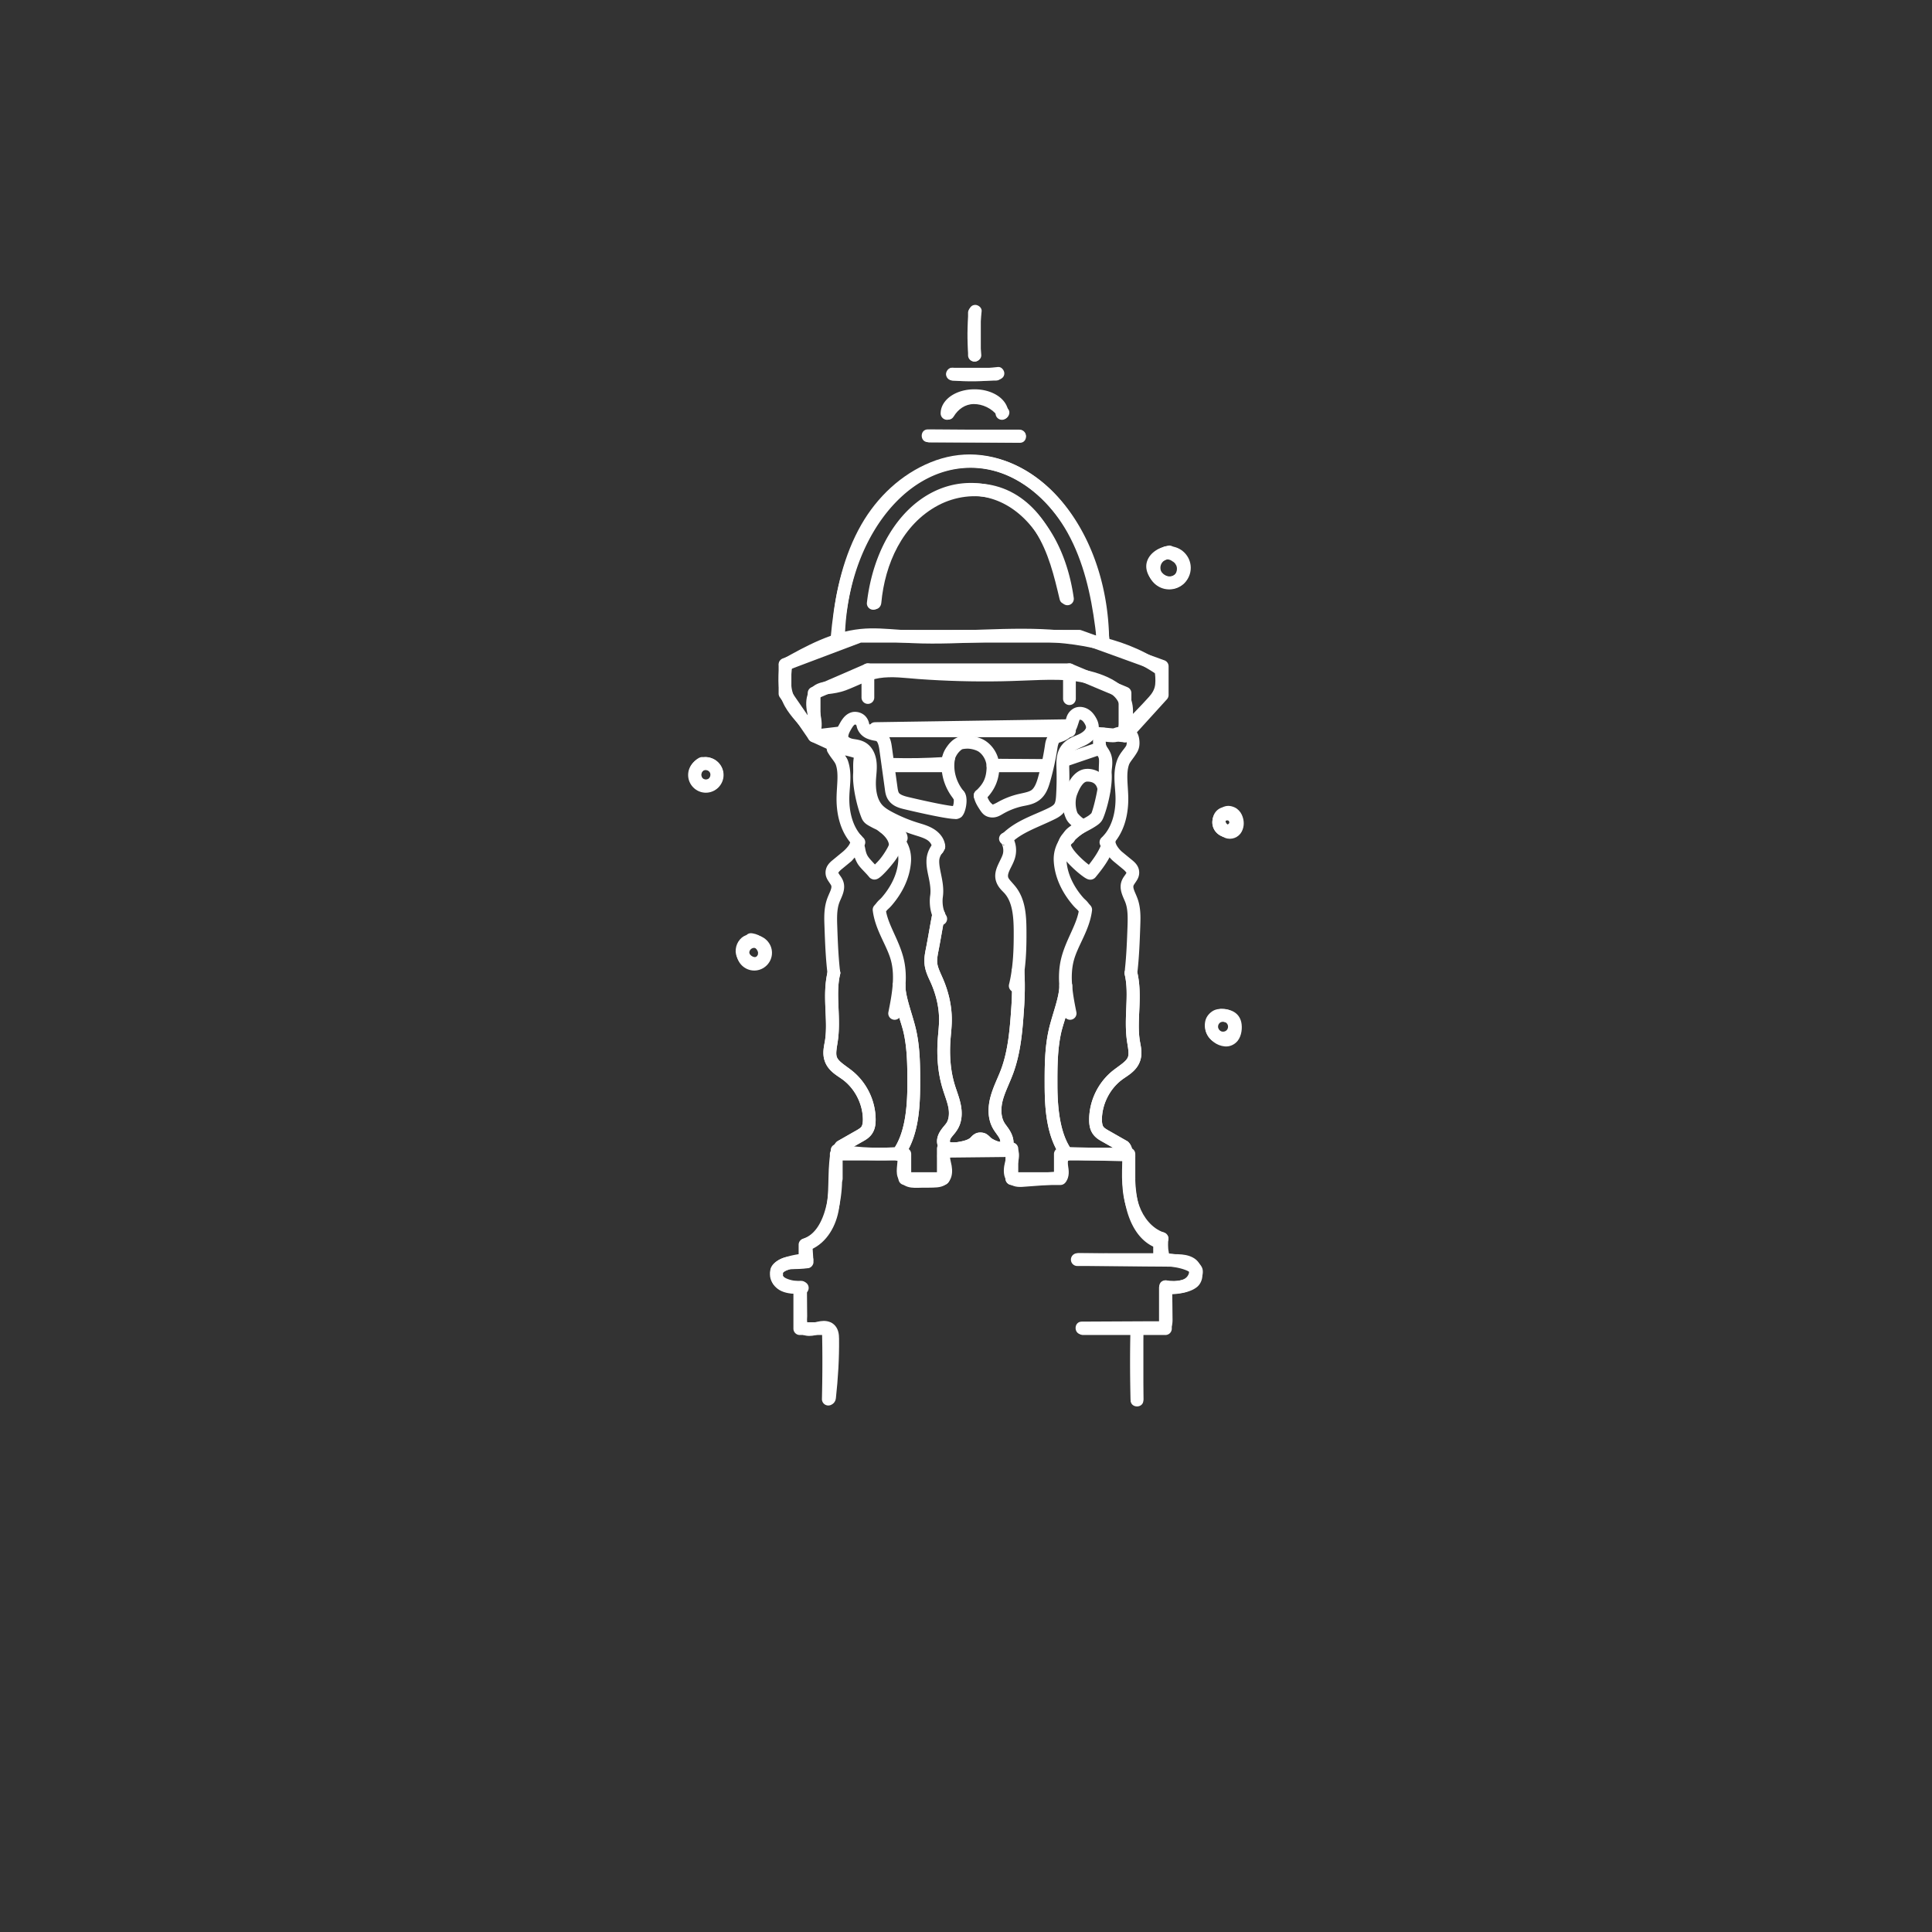 <?xml version="1.0" encoding="UTF-8" standalone="no"?>
<!-- Created with Inkscape (http://www.inkscape.org/) -->

<svg
   width="100"
   height="100"
   viewBox="0 0 26.458 26.458"
   version="1.1"
   id="svg127350"
   inkscape:export-filename="C:\Users\Agathe\Desktop\commerces.png"
   inkscape:export-xdpi="200"
   inkscape:export-ydpi="200"
   inkscape:version="1.1 (c68e22c387, 2021-05-23)"
   sodipodi:docname="FONTNE_WALLACE_2EN1_white.svg"
   xmlns:inkscape="http://www.inkscape.org/namespaces/inkscape"
   xmlns:sodipodi="http://sodipodi.sourceforge.net/DTD/sodipodi-0.dtd"
   xmlns="http://www.w3.org/2000/svg"
   xmlns:svg="http://www.w3.org/2000/svg">
  <rect x="0" y="0" width="26.458" height="26.458" fill="#333333" stroke="none"/>
  <sodipodi:namedview
     id="namedview127352"
     pagecolor="#ffffff"
     bordercolor="#666666"
     borderopacity="1.0"
     inkscape:pageshadow="2"
     inkscape:pageopacity="0"
     inkscape:pagecheckerboard="0"
     inkscape:document-units="mm"
     showgrid="false"
     units="px"
     inkscape:zoom="5.9722783"
     inkscape:cx="54.250653"
     inkscape:cy="58.35294"
     inkscape:window-width="2400"
     inkscape:window-height="1271"
     inkscape:window-x="2391"
     inkscape:window-y="-9"
     inkscape:window-maximized="1"
     inkscape:current-layer="g2184" />
  <defs
     id="defs127347" />
  <g
     inkscape:label="Calque 1"
     inkscape:groupmode="layer"
     id="layer1">
    <g
       id="g2184"
       transform="matrix(0.22,0,0,0.22,6.279,7.566)"
       style="stroke-width:4.545">
      <path
         style="color:#000000;fill:#ffffff;stroke-width:1.202;stroke-linecap:round;stroke-linejoin:round;-inkscape-stroke:none"
         d="m 29.966,22.154 a 0.397,0.397 0 0 0 -0.467,0.312 c -0.13,0.65 -0.272,1.531 -0.397,2.159 -0.058,0.295 -0.13,0.634 -0.09,1.011 0.05,0.473 0.259,0.85 0.402,1.176 0.324,0.741 0.511,1.539 0.501,2.331 -0.005,0.36 -0.051,0.741 -0.081,1.145 a 0.397,0.397 0 0 0 0,0.002 c -0.071,1.022 -0.007,2.076 0.302,3.084 l -5.29e-4,-5.29e-4 c 0.132,0.432 0.288,0.814 0.358,1.176 0.067,0.355 0.04,0.709 -0.109,0.95 a 0.397,0.397 0 0 0 -5.29e-4,5.29e-4 c -0.081,0.131 -0.249,0.286 -0.406,0.537 a 0.397,0.397 0 0 0 -0.001,0.002 c -0.169,0.274 -0.293,0.676 -0.066,1.054 a 0.397,0.397 0 0 0 0.002,0.003 c 0.16,0.26 0.438,0.377 0.669,0.41 0.231,0.033 0.443,0.007 0.622,-0.023 l -5.29e-4,5.29e-4 c 0.363,-0.059 0.836,-0.127 1.212,-0.481 0.061,-0.056 0.063,-0.06 0.082,-0.079 0.035,0.033 0.066,0.065 0.159,0.142 0.166,0.137 0.359,0.228 0.569,0.309 0.21,0.081 0.415,0.145 0.645,0.145 0.182,0 0.383,-0.084 0.502,-0.22 0.118,-0.136 0.158,-0.29 0.172,-0.425 0.027,-0.27 -0.037,-0.51 -0.139,-0.723 v -5.29e-4 c -0.13,-0.271 -0.297,-0.458 -0.405,-0.622 h 5.29e-4 c -0.24,-0.367 -0.255,-0.906 -0.125,-1.413 4.5e-5,-1.72e-4 -4.2e-5,-2.65e-4 0,-5.29e-4 0.136,-0.518 0.407,-1.039 0.629,-1.627 a 0.397,0.397 0 0 0 5.29e-4,-0.001 c 0.511,-1.357 0.609,-2.794 0.702,-4.166 v -0.001 c 0.046,-0.664 0.066,-1.58 0.013,-2.261 a 0.397,0.397 0 0 0 -0.426,-0.365 0.397,0.397 0 0 0 -0.365,0.426 c 0.047,0.609 0.03,1.518 -0.014,2.146 a 0.397,0.397 0 0 0 0,0.001 c -0.093,1.369 -0.196,2.726 -0.653,3.94 -0.2,0.528 -0.489,1.074 -0.655,1.709 a 0.397,0.397 0 0 0 -5.29e-4,0.002 c -0.166,0.646 -0.186,1.413 0.23,2.047 a 0.397,0.397 0 0 0 0,5.29e-4 c 0.146,0.222 0.282,0.384 0.352,0.531 0.026,0.055 0.032,0.126 0.042,0.195 -0.072,-0.015 -0.128,-0.021 -0.223,-0.057 -0.154,-0.059 -0.311,-0.149 -0.346,-0.179 -0.07,-0.058 -0.14,-0.15 -0.294,-0.251 -0.154,-0.101 -0.463,-0.143 -0.678,-0.037 a 0.397,0.397 0 0 0 -0.006,0.003 c -0.187,0.096 -0.269,0.214 -0.31,0.252 a 0.397,0.397 0 0 0 -0.002,0.002 c -0.153,0.144 -0.447,0.219 -0.797,0.276 a 0.397,0.397 0 0 0 -0.001,0 c -0.141,0.023 -0.288,0.033 -0.38,0.02 -0.09,-0.013 -0.095,-0.024 -0.104,-0.039 -0.005,-0.011 -0.007,-0.114 0.06,-0.224 0.081,-0.13 0.251,-0.286 0.408,-0.541 h -5.29e-4 c 0.296,-0.479 0.305,-1.034 0.214,-1.515 a 0.397,0.397 0 0 0 0,-5.3e-4 c -0.09,-0.469 -0.262,-0.876 -0.378,-1.259 a 0.397,0.397 0 0 0 0,-5.29e-4 c -0.273,-0.887 -0.336,-1.844 -0.269,-2.795 0.028,-0.379 0.077,-0.774 0.083,-1.192 a 0.397,0.397 0 0 0 0,-5.29e-4 c 0.011,-0.923 -0.204,-1.829 -0.567,-2.659 -0.159,-0.362 -0.31,-0.668 -0.34,-0.941 -0.023,-0.221 0.022,-0.48 0.08,-0.773 0.129,-0.653 0.272,-1.534 0.396,-2.159 a 0.397,0.397 0 0 0 -0.312,-0.467 z"
         id="path6" />
      <path
         style="color:#000000;fill:#ffffff;stroke-width:1.202;stroke-linecap:round;stroke-linejoin:round;-inkscape-stroke:none"
         d="m 29.966,22.154 a 0.397,0.397 0 0 0 -0.467,0.312 c -0.13,0.65 -0.272,1.531 -0.397,2.159 -0.058,0.295 -0.13,0.634 -0.09,1.011 0.05,0.473 0.259,0.85 0.402,1.176 0.324,0.741 0.511,1.539 0.501,2.331 -0.005,0.36 -0.051,0.741 -0.081,1.145 a 0.397,0.397 0 0 0 0,0.002 c -0.071,1.022 -0.007,2.076 0.302,3.084 l -5.29e-4,-5.29e-4 c 0.132,0.432 0.288,0.814 0.358,1.176 0.067,0.355 0.04,0.709 -0.109,0.95 a 0.397,0.397 0 0 0 -5.29e-4,5.29e-4 c -0.081,0.131 -0.249,0.286 -0.406,0.537 a 0.397,0.397 0 0 0 -0.001,0.002 c -0.169,0.274 -0.293,0.676 -0.066,1.054 a 0.397,0.397 0 0 0 0.002,0.003 c 0.16,0.26 0.438,0.377 0.669,0.41 0.231,0.033 0.443,0.007 0.622,-0.023 l -5.29e-4,5.29e-4 c 0.363,-0.059 0.836,-0.127 1.212,-0.481 0.061,-0.056 0.063,-0.06 0.082,-0.079 0.035,0.033 0.066,0.065 0.159,0.142 0.166,0.137 0.359,0.228 0.569,0.309 0.21,0.081 0.415,0.145 0.645,0.145 0.182,0 0.383,-0.084 0.502,-0.22 0.118,-0.136 0.158,-0.29 0.172,-0.425 0.027,-0.27 -0.037,-0.51 -0.139,-0.723 v -5.29e-4 c -0.13,-0.271 -0.297,-0.458 -0.405,-0.622 h 5.29e-4 c -0.24,-0.367 -0.255,-0.906 -0.125,-1.413 4.5e-5,-1.72e-4 -4.2e-5,-2.65e-4 0,-5.29e-4 0.136,-0.518 0.407,-1.039 0.629,-1.627 a 0.397,0.397 0 0 0 5.29e-4,-0.001 c 0.511,-1.357 0.609,-2.794 0.702,-4.166 v -0.001 c 0.046,-0.664 0.066,-1.58 0.013,-2.261 a 0.397,0.397 0 0 0 -0.426,-0.365 0.397,0.397 0 0 0 -0.365,0.426 c 0.047,0.609 0.03,1.518 -0.014,2.146 a 0.397,0.397 0 0 0 0,0.001 c -0.093,1.369 -0.196,2.726 -0.653,3.94 -0.2,0.528 -0.489,1.074 -0.655,1.709 a 0.397,0.397 0 0 0 -5.29e-4,0.002 c -0.166,0.646 -0.186,1.413 0.23,2.047 a 0.397,0.397 0 0 0 0,5.29e-4 c 0.146,0.222 0.282,0.384 0.352,0.531 0.026,0.055 0.032,0.126 0.042,0.195 -0.072,-0.015 -0.128,-0.021 -0.223,-0.057 -0.154,-0.059 -0.311,-0.149 -0.346,-0.179 -0.07,-0.058 -0.14,-0.15 -0.294,-0.251 -0.154,-0.101 -0.463,-0.143 -0.678,-0.037 a 0.397,0.397 0 0 0 -0.006,0.003 c -0.187,0.096 -0.269,0.214 -0.31,0.252 a 0.397,0.397 0 0 0 -0.002,0.002 c -0.153,0.144 -0.447,0.219 -0.797,0.276 a 0.397,0.397 0 0 0 -0.001,0 c -0.141,0.023 -0.288,0.033 -0.38,0.02 -0.09,-0.013 -0.095,-0.024 -0.104,-0.039 -0.005,-0.011 -0.007,-0.114 0.06,-0.224 0.081,-0.13 0.251,-0.286 0.408,-0.541 h -5.29e-4 c 0.296,-0.479 0.305,-1.034 0.214,-1.515 a 0.397,0.397 0 0 0 0,-5.3e-4 c -0.09,-0.469 -0.262,-0.876 -0.378,-1.259 a 0.397,0.397 0 0 0 0,-5.29e-4 c -0.273,-0.887 -0.336,-1.844 -0.269,-2.795 0.028,-0.379 0.077,-0.774 0.083,-1.192 a 0.397,0.397 0 0 0 0,-5.29e-4 c 0.011,-0.923 -0.204,-1.829 -0.567,-2.659 -0.159,-0.362 -0.31,-0.668 -0.34,-0.941 -0.023,-0.221 0.022,-0.48 0.08,-0.773 0.129,-0.653 0.272,-1.534 0.396,-2.159 a 0.397,0.397 0 0 0 -0.312,-0.467 z"
         id="path8" />
      <path
         style="color:#000000;fill:#ffffff;stroke-width:1.202;stroke-linecap:round;stroke-linejoin:round;-inkscape-stroke:none"
         d="m 29.945,17.913 a 0.397,0.397 0 0 0 -0.346,0.131 c -0.063,0.071 -0.437,0.475 -0.467,1.09 -0.019,0.4 0.067,0.758 0.132,1.073 a 0.397,0.397 0 0 0 5.29e-4,5.29e-4 c 0.086,0.41 0.147,0.796 0.099,1.135 l 0.002,-0.013 c 0,0 -0.17,0.872 0.312,1.678 a 0.397,0.397 0 0 0 0.545,0.137 0.397,0.397 0 0 0 0.136,-0.545 c -0.306,-0.512 -0.212,-1.132 -0.212,-1.132 a 0.397,0.397 0 0 0 0.002,-0.013 c 0.073,-0.507 -0.019,-0.984 -0.107,-1.41 l 5.3e-4,0.001 c -0.067,-0.325 -0.129,-0.618 -0.117,-0.874 0.009,-0.194 0.117,-0.374 0.194,-0.488 a 0.397,0.397 0 0 0 0.045,-0.037 l 0.082,-0.153 a 0.397,0.397 0 0 0 -0.302,-0.581 z"
         id="path10" />
      <path
         style="color:#000000;fill:#ffffff;stroke-width:1.202;stroke-linecap:round;stroke-linejoin:round;-inkscape-stroke:none"
         d="m 34.045,17.428 a 0.397,0.397 0 0 0 -0.397,0.397 0.397,0.397 0 0 0 0.161,0.299 c 0.102,0.199 0.133,0.443 0.073,0.657 -0.05,0.175 -0.18,0.401 -0.301,0.67 -0.121,0.269 -0.238,0.62 -0.123,1.001 a 0.397,0.397 0 0 0 5.29e-4,0.002 c 0.125,0.409 0.414,0.623 0.556,0.791 a 0.397,0.397 0 0 0 0,5.29e-4 c 0.463,0.546 0.538,1.402 0.546,2.276 0.008,1.152 -0.029,2.288 -0.29,3.361 a 0.397,0.397 0 0 0 0.291,0.48 0.397,0.397 0 0 0 0.48,-0.291 c 0.288,-1.181 0.321,-2.384 0.313,-3.555 a 0.397,0.397 0 0 0 0,-0.001 c -0.008,-0.904 -0.049,-1.973 -0.734,-2.782 -0.207,-0.245 -0.368,-0.4 -0.402,-0.51 -0.033,-0.111 -0.007,-0.237 0.087,-0.446 0.094,-0.209 0.251,-0.461 0.341,-0.781 a 0.397,0.397 0 0 0 0,-0.001 c 0.122,-0.436 0.065,-0.904 -0.158,-1.298 a 0.397,0.397 0 0 0 -0.109,-0.123 l -0.092,-0.069 a 0.397,0.397 0 0 0 -0.237,-0.078 z m -0.206,0.708 a 0.397,0.397 0 0 0 0.206,0.085 h -0.126 l -0.013,-0.01 z"
         id="path12" />
      <path
         style="color:#000000;fill:#ffffff;stroke-width:1.202;stroke-linecap:round;stroke-linejoin:round;-inkscape-stroke:none"
         d="m 25.473,10.703 a 0.397,0.397 0 0 0 -0.397,0.397 0.397,0.397 0 0 0 0.397,0.397 H 38.03 a 0.397,0.397 0 0 0 0.397,-0.397 0.397,0.397 0 0 0 -0.397,-0.397 z"
         id="line14" />
      <path
         style="color:#000000;fill:#ffffff;stroke-width:1.202;stroke-linecap:round;stroke-linejoin:round;-inkscape-stroke:none"
         d="m 25.473,6.906 a 0.397,0.397 0 0 0 -0.397,0.397 0.397,0.397 0 0 0 0.397,0.397 H 38.03 A 0.397,0.397 0 0 0 38.427,7.303 0.397,0.397 0 0 0 38.03,6.906 Z"
         id="line16" />
      <path
         style="color:#000000;fill:#ffffff;stroke-width:1.202;stroke-linecap:round;stroke-linejoin:round;-inkscape-stroke:none"
         d="m 25.325,6.939 -3.347,1.45 a 0.397,0.397 0 0 0 -0.239,0.364 v 2.667 a 0.397,0.397 0 0 0 0.443,0.394 l 1.559,-0.182 a 0.397,0.397 0 0 0 0.348,-0.44 0.397,0.397 0 0 0 -0.44,-0.348 l -1.115,0.131 V 9.013 l 2.553,-1.106 v 1.121 a 0.397,0.397 0 0 0 0.397,0.397 0.397,0.397 0 0 0 0.397,-0.397 V 7.303 A 0.397,0.397 0 0 0 25.325,6.939 Z"
         id="polyline18" />
      <path
         style="color:#000000;fill:#ffffff;stroke-width:1.202;stroke-linecap:round;stroke-linejoin:round;-inkscape-stroke:none"
         d="m 39.823,11.803 -2.18,0.744 a 0.397,0.397 0 0 0 -0.248,0.503 0.397,0.397 0 0 0 0.504,0.248 l 2.18,-0.743 a 0.397,0.397 0 0 0 0.248,-0.504 0.397,0.397 0 0 0 -0.504,-0.248 z"
         id="line20" />
      <path
         style="color:#000000;fill:#ffffff;stroke-width:1.202;stroke-linecap:round;stroke-linejoin:round;-inkscape-stroke:none"
         d="m 33.27,12.883 a 0.397,0.397 0 0 0 -0.397,0.397 0.397,0.397 0 0 0 0.397,0.397 H 36.479 A 0.397,0.397 0 0 0 36.876,13.28 0.397,0.397 0 0 0 36.479,12.883 Z"
         id="line22" />
      <path
         style="color:#000000;fill:#ffffff;stroke-width:1.202;stroke-linecap:round;stroke-linejoin:round;-inkscape-stroke:none"
         d="m 26.764,12.883 a 0.397,0.397 0 0 0 -0.397,0.397 0.397,0.397 0 0 0 0.397,0.397 h 3.4 a 0.397,0.397 0 0 0 0.397,-0.397 0.397,0.397 0 0 0 -0.397,-0.397 z"
         id="line24" />
      <path
         style="color:#000000;fill:#ffffff;stroke-width:1.202;stroke-linecap:round;stroke-linejoin:round;-inkscape-stroke:none"
         d="m 24.973,4.818 a 0.397,0.397 0 0 0 -0.14,0.025 L 20.184,6.598 A 0.397,0.397 0 0 0 19.927,6.969 v 1.813 a 0.397,0.397 0 0 0 0.07,0.225 l 1.813,2.638 a 0.397,0.397 0 0 0 0.161,0.136 l 1.283,0.59 a 0.397,0.397 0 0 0 0.527,-0.195 0.397,0.397 0 0 0 -0.195,-0.527 L 22.402,11.105 20.721,8.658 V 7.244 L 25.045,5.612 h 13.521 l 4.843,1.752 v 1.351 l -2.214,2.437 a 0.397,0.397 0 0 0 0.027,0.561 0.397,0.397 0 0 0 0.561,-0.027 l 2.318,-2.551 A 0.397,0.397 0 0 0 44.202,8.869 V 7.086 A 0.397,0.397 0 0 0 43.941,6.713 L 38.771,4.842 A 0.397,0.397 0 0 0 38.636,4.818 Z"
         id="polyline26" />
      <path
         style="color:#000000;fill:#ffffff;stroke-width:1.202;stroke-linecap:round;stroke-linejoin:round;-inkscape-stroke:none"
         d="m 23.005,47.916 a 0.397,0.397 0 0 0 -0.382,0.412 c 0,0 0.063,1.668 0,4.365 a 0.397,0.397 0 0 0 0.388,0.406 0.397,0.397 0 0 0 0.406,-0.387 c 0.064,-2.717 -5.29e-4,-4.414 -5.29e-4,-4.414 a 0.397,0.397 0 0 0 -0.411,-0.382 z"
         id="path28" />
      <path
         style="color:#000000;fill:#ffffff;stroke-width:1.202;stroke-linecap:round;stroke-linejoin:round;-inkscape-stroke:none"
         d="m 42.244,47.916 a 0.397,0.397 0 0 0 -0.411,0.382 c 0,0 -0.064,1.697 -5.29e-4,4.414 a 0.397,0.397 0 0 0 0.406,0.387 0.397,0.397 0 0 0 0.388,-0.406 c -0.063,-2.697 -5.29e-4,-4.365 -5.29e-4,-4.365 a 0.397,0.397 0 0 0 -0.381,-0.412 z"
         id="path30" />
      <path
         style="color:#000000;fill:#ffffff;stroke-width:1.202;stroke-linecap:round;stroke-linejoin:round;-inkscape-stroke:none"
         d="m 38.183,6.937 a 0.397,0.397 0 0 0 -0.55,0.366 v 1.796 a 0.397,0.397 0 0 0 0.397,0.397 0.397,0.397 0 0 0 0.397,-0.397 V 7.9 l 2.664,1.117 V 10.984 l -1.683,-0.156 a 0.397,0.397 0 0 0 -0.431,0.359 0.397,0.397 0 0 0 0.359,0.431 l 2.117,0.196 a 0.397,0.397 0 0 0 0.433,-0.395 V 8.752 A 0.397,0.397 0 0 0 41.641,8.387 Z"
         id="polyline32" />
      <path
         style="color:#000000;fill:#ffffff;stroke-width:1.202;stroke-linecap:round;stroke-linejoin:round;-inkscape-stroke:none"
         d="m 30.179,36.724 a 0.397,0.397 0 0 0 -0.397,0.397 v 1.852 a 0.397,0.397 0 0 0 0.397,0.397 0.397,0.397 0 0 0 0.397,-0.397 v -1.455 h 3.474 v 1.455 a 0.397,0.397 0 0 0 0.397,0.397 0.397,0.397 0 0 0 0.397,-0.397 v -1.852 a 0.397,0.397 0 0 0 -0.397,-0.397 z"
         id="polyline34" />
      <path
         style="color:#000000;fill:#ffffff;stroke-width:1.202;stroke-linecap:round;stroke-linejoin:round;-inkscape-stroke:none"
         d="M 37.464,37.053 A 0.397,0.397 0 0 0 37.067,37.449 v 1.13 h -2.619 a 0.397,0.397 0 0 0 -0.397,0.397 0.397,0.397 0 0 0 0.397,0.397 h 3.016 a 0.397,0.397 0 0 0 0.397,-0.397 v -1.13 h 3.474 v 1.13 a 0.397,0.397 0 0 0 0.397,0.397 0.397,0.397 0 0 0 0.397,-0.397 V 37.449 a 0.397,0.397 0 0 0 -0.397,-0.397 z"
         id="polyline36" />
      <path
         style="color:#000000;fill:#ffffff;stroke-width:1.202;stroke-linecap:round;stroke-linejoin:round;-inkscape-stroke:none"
         d="M 23.515,37.053 A 0.397,0.397 0 0 0 23.118,37.449 v 1.527 a 0.397,0.397 0 0 0 0.397,0.397 0.397,0.397 0 0 0 0.397,-0.397 v -1.13 h 3.474 v 1.13 a 0.397,0.397 0 0 0 0.397,0.397 h 2.122 A 0.397,0.397 0 0 0 30.301,38.976 0.397,0.397 0 0 0 29.905,38.579 H 28.18 V 37.449 a 0.397,0.397 0 0 0 -0.397,-0.397 z"
         id="polyline38" />
      <path
         style="color:#000000;fill:#ffffff;stroke-width:1.202;stroke-linecap:round;stroke-linejoin:round;-inkscape-stroke:none"
         d="m 41.735,38.579 a 0.397,0.397 0 0 0 -0.4,0.394 c 0,0 -0.01,0.891 0.24,1.873 0.227,0.893 0.709,1.904 1.67,2.363 v 0.81 a 0.397,0.397 0 0 0 0.397,0.397 0.397,0.397 0 0 0 0.397,-0.397 v -1.04 a 0.397,0.397 0 0 0 -0.278,-0.379 c -0.768,-0.242 -1.197,-1.083 -1.417,-1.95 -0.22,-0.866 -0.216,-1.671 -0.216,-1.671 A 0.397,0.397 0 0 0 41.735,38.579 Z"
         id="path40" />
      <path
         style="color:#000000;fill:#ffffff;stroke-width:1.202;stroke-linecap:round;stroke-linejoin:round;-inkscape-stroke:none"
         d="m 23.477,38.693 a 0.397,0.397 0 0 0 -0.393,0.4 c 0,0 0.004,0.805 -0.216,1.671 -0.22,0.866 -0.649,1.708 -1.417,1.95 a 0.397,0.397 0 0 0 -0.278,0.379 v 1.04 a 0.397,0.397 0 0 0 0.397,0.397 0.397,0.397 0 0 0 0.397,-0.397 v -0.81 c 0.961,-0.459 1.443,-1.469 1.67,-2.363 0.25,-0.982 0.24,-1.873 0.24,-1.873 a 0.397,0.397 0 0 0 -0.4,-0.394 z"
         id="path42" />
      <path
         style="color:#000000;fill:#ffffff;stroke-width:1.202;stroke-linecap:round;stroke-linejoin:round;-inkscape-stroke:none"
         d="m 21.657,43.623 c 0,0 -0.555,0.038 -1.104,0.186 -0.275,0.074 -0.552,0.167 -0.791,0.343 -0.119,0.088 -0.234,0.201 -0.307,0.361 -0.066,0.144 -0.064,0.324 -0.026,0.488 0.007,0.293 0.142,0.565 0.334,0.72 0.217,0.176 0.465,0.265 0.702,0.327 0.473,0.125 0.93,0.128 0.93,0.128 a 0.397,0.397 0 0 0 0.402,-0.392 0.397,0.397 0 0 0 -0.391,-0.402 c 0,0 -0.389,-0.009 -0.738,-0.101 -0.175,-0.046 -0.332,-0.117 -0.405,-0.176 -0.073,-0.059 -0.072,-0.052 -0.064,-0.123 a 0.397,0.397 0 0 0 -0.011,-0.149 c 0.003,-0.003 0.007,-0.014 0.044,-0.041 0.092,-0.067 0.3,-0.155 0.526,-0.215 0.451,-0.121 0.958,-0.16 0.958,-0.16 a 0.397,0.397 0 0 0 0.366,-0.425 0.397,0.397 0 0 0 -0.425,-0.366 z"
         id="path44" />
      <path
         style="color:#000000;fill:#ffffff;stroke-width:1.202;stroke-linecap:round;stroke-linejoin:round;-inkscape-stroke:none"
         d="m 38.519,43.622 a 0.397,0.397 0 0 0 -0.397,0.397 0.397,0.397 0 0 0 0.397,0.397 h 5.509 c 0.006,5.29e-4 0.503,0.039 0.951,0.159 0.226,0.06 0.434,0.148 0.526,0.215 0.04,0.029 0.046,0.043 0.047,0.044 a 0.397,0.397 0 0 0 -0.014,0.147 c 0.009,0.071 0.009,0.064 -0.064,0.123 -0.073,0.059 -0.23,0.13 -0.405,0.176 -0.35,0.092 -0.738,0.101 -0.738,0.101 a 0.397,0.397 0 0 0 -0.391,0.402 0.397,0.397 0 0 0 0.402,0.392 c 0,0 0.458,-0.003 0.93,-0.128 0.236,-0.062 0.485,-0.151 0.702,-0.327 0.191,-0.155 0.326,-0.427 0.333,-0.72 0.038,-0.164 0.04,-0.344 -0.026,-0.488 -0.073,-0.16 -0.187,-0.273 -0.306,-0.361 -0.239,-0.176 -0.516,-0.269 -0.791,-0.343 -0.549,-0.147 -1.104,-0.186 -1.104,-0.186 a 0.397,0.397 0 0 0 -0.029,-0.001 z"
         id="path46" />
      <path
         style="color:#000000;fill:#ffffff;stroke-width:1.202;stroke-linecap:round;stroke-linejoin:round;-inkscape-stroke:none"
         d="m 44.004,45.382 a 0.397,0.397 0 0 0 -0.397,0.397 v 2.138 h -4.723 a 0.397,0.397 0 0 0 -0.397,0.397 0.397,0.397 0 0 0 0.397,0.397 h 5.12 a 0.397,0.397 0 0 0 0.397,-0.397 v -2.535 a 0.397,0.397 0 0 0 -0.397,-0.397 z"
         id="polyline48" />
      <path
         style="color:#000000;fill:#ffffff;stroke-width:1.202;stroke-linecap:round;stroke-linejoin:round;-inkscape-stroke:none"
         d="m 21.245,45.382 a 0.397,0.397 0 0 0 -0.397,0.397 v 2.535 a 0.397,0.397 0 0 0 0.397,0.397 h 1.733 a 0.397,0.397 0 0 0 0.397,-0.397 0.397,0.397 0 0 0 -0.397,-0.397 h -1.336 v -2.138 a 0.397,0.397 0 0 0 -0.397,-0.397 z"
         id="polyline50" />
      <path
         style="color:#000000;fill:#ffffff;stroke-width:1.202;stroke-linecap:round;stroke-linejoin:round;-inkscape-stroke:none"
         d="m 31.879,-4.328 c -1.646,0 -3.151,0.788 -4.286,2.107 -1.134,1.319 -1.914,3.168 -2.17,5.342 a 0.397,0.397 0 0 0 0.348,0.441 0.397,0.397 0 0 0 0.44,-0.348 c 0.241,-2.04 0.972,-3.741 1.984,-4.918 1.012,-1.177 2.289,-1.831 3.683,-1.831 1.401,0 2.648,0.623 3.641,1.747 0.993,1.125 1.715,2.756 1.993,4.729 a 0.397,0.397 0 0 0 0.449,0.338 0.397,0.397 0 0 0 0.337,-0.449 c -0.296,-2.101 -1.067,-3.878 -2.184,-5.144 -1.117,-1.266 -2.596,-2.015 -4.235,-2.015 z"
         id="path52" />
      <path
         style="color:#000000;fill:#ffffff;stroke-width:1.202;stroke-linecap:round;stroke-linejoin:round;-inkscape-stroke:none"
         d="m 31.879,-6.064 c -2.419,0 -4.592,1.35 -6.138,3.472 -1.545,2.122 -2.486,5.023 -2.486,8.221 a 0.397,0.397 0 0 0 0.397,0.397 0.397,0.397 0 0 0 0.397,-0.397 c 0,-3.041 0.902,-5.787 2.334,-7.754 1.432,-1.966 3.372,-3.145 5.496,-3.145 2.124,0 4.063,1.179 5.495,3.146 1.432,1.967 2.334,4.713 2.334,7.752 a 0.397,0.397 0 0 0 0.397,0.397 0.397,0.397 0 0 0 0.397,-0.397 c 0,-3.196 -0.94,-6.098 -2.486,-8.22 -1.545,-2.122 -3.718,-3.472 -6.137,-3.472 z"
         id="path54" />
      <path
         style="color:#000000;fill:#ffffff;stroke-width:1.202;stroke-linecap:round;stroke-linejoin:round;-inkscape-stroke:none"
         d="m 38.796,16.709 a 0.397,0.397 0 0 0 -0.296,0.067 c -0.81,0.569 -1.509,1.349 -1.446,2.45 a 0.397,0.397 0 0 0 5.29e-4,0.001 c 0.062,1.043 0.555,1.995 1.21,2.752 a 0.397,0.397 0 0 0 5.29e-4,5.29e-4 c 0.1,0.115 0.176,0.182 0.217,0.221 0.041,0.038 0.059,0.053 0.125,0.143 -0.169,0.899 -0.804,1.785 -1.086,2.904 -0.303,1.205 -0.06,2.416 0.163,3.522 a 0.397,0.397 0 0 0 0.467,0.311 0.397,0.397 0 0 0 0.311,-0.468 C 38.239,27.513 38.044,26.422 38.291,25.441 38.532,24.481 39.282,23.53 39.435,22.287 a 0.397,0.397 0 0 0 -0.096,-0.311 l -0.114,-0.129 0.021,0.025 c -0.091,-0.123 -0.168,-0.202 -0.224,-0.254 -0.056,-0.052 -0.083,-0.073 -0.157,-0.158 l -5.29e-4,-5.29e-4 C 38.297,20.804 37.896,20 37.847,19.181 v -5.29e-4 c -1.1e-5,-1.64e-4 1.1e-5,-2.65e-4 0,-5.29e-4 -0.043,-0.76 0.391,-1.25 1.11,-1.755 a 0.397,0.397 0 0 0 0.097,-0.552 0.397,0.397 0 0 0 -0.257,-0.163 z"
         id="path56" />
      <path
         style="color:#000000;fill:#ffffff;stroke-width:1.202;stroke-linecap:round;stroke-linejoin:round;-inkscape-stroke:none"
         d="m 37.801,26.557 a 0.397,0.397 0 0 0 -0.398,0.396 c -0.002,0.76 -0.465,1.859 -0.673,2.811 a 0.397,0.397 0 0 0 0,5.3e-4 c -0.25,1.149 -0.244,2.307 -0.242,3.427 a 0.397,0.397 0 0 0 0,0.001 c 0.005,1.449 0.113,3.22 1.066,4.498 a 0.397,0.397 0 0 0 0.555,0.081 0.397,0.397 0 0 0 0.081,-0.556 c -0.751,-1.008 -0.903,-2.623 -0.908,-4.026 v -5.29e-4 c -0.003,-1.119 -0.002,-2.219 0.224,-3.256 h -5.3e-4 c 0.178,-0.815 0.689,-1.934 0.692,-2.978 A 0.397,0.397 0 0 0 37.801,26.557 Z"
         id="path58" />
      <path
         style="color:#000000;fill:#ffffff;stroke-width:1.202;stroke-linecap:round;stroke-linejoin:round;-inkscape-stroke:none"
         d="m 37.801,26.557 a 0.397,0.397 0 0 0 -0.398,0.396 c -0.002,0.76 -0.465,1.859 -0.673,2.811 a 0.397,0.397 0 0 0 0,5.3e-4 c -0.25,1.149 -0.244,2.307 -0.242,3.427 a 0.397,0.397 0 0 0 0,0.001 c 0.005,1.449 0.113,3.22 1.066,4.498 a 0.397,0.397 0 0 0 0.555,0.081 0.397,0.397 0 0 0 0.081,-0.556 c -0.751,-1.008 -0.903,-2.623 -0.908,-4.026 v -5.29e-4 c -0.003,-1.119 -0.002,-2.219 0.224,-3.256 h -5.3e-4 c 0.178,-0.815 0.689,-1.934 0.692,-2.978 A 0.397,0.397 0 0 0 37.801,26.557 Z"
         id="path60" />
      <path
         style="color:#000000;fill:#ffffff;stroke-width:1.202;stroke-linecap:round;stroke-linejoin:round;-inkscape-stroke:none"
         d="m 40.624,17.475 a 0.397,0.397 0 0 0 -0.497,0.261 c -0.108,0.347 0.018,0.647 0.159,0.895 0.14,0.247 0.319,0.454 0.502,0.606 a 0.397,0.397 0 0 0 0.003,0.003 c 0.193,0.156 0.385,0.317 0.582,0.479 0.155,0.128 0.205,0.223 0.205,0.212 0,-0.002 -0.004,0.028 -0.064,0.117 -0.06,0.089 -0.168,0.214 -0.24,0.415 a 0.397,0.397 0 0 0 -5.29e-4,0.001 c -0.101,0.284 -0.052,0.559 0.018,0.774 0.07,0.215 0.162,0.394 0.216,0.535 a 0.397,0.397 0 0 0 5.29e-4,0.002 c 0.162,0.418 0.156,0.939 0.137,1.494 -0.032,0.891 -0.066,1.781 -0.159,2.648 a 0.397,0.397 0 0 0 0.352,0.437 0.397,0.397 0 0 0 0.437,-0.352 c 0.097,-0.905 0.132,-1.813 0.163,-2.706 a 0.397,0.397 0 0 0 0,-0.001 c 0.019,-0.555 0.049,-1.188 -0.19,-1.806 l -5.29e-4,-0.001 c -0.075,-0.196 -0.159,-0.364 -0.202,-0.496 -0.043,-0.132 -0.045,-0.204 -0.024,-0.262 0.012,-0.034 0.068,-0.116 0.151,-0.239 0.083,-0.123 0.2,-0.308 0.2,-0.562 0,-0.44 -0.315,-0.677 -0.494,-0.824 a 0.397,0.397 0 0 0 0,-5.29e-4 C 41.684,18.947 41.491,18.786 41.294,18.625 l -0.001,-0.002 c -5.29e-4,-2.65e-4 -0.001,-5.29e-4 -0.002,-0.001 -0.092,-0.077 -0.231,-0.235 -0.315,-0.383 -0.085,-0.149 -0.089,-0.274 -0.09,-0.268 a 0.397,0.397 0 0 0 -0.261,-0.497 z"
         id="path62" />
      <path
         style="color:#000000;fill:#ffffff;stroke-width:1.202;stroke-linecap:round;stroke-linejoin:round;-inkscape-stroke:none"
         d="m 41.763,25.79 a 0.397,0.397 0 0 0 -0.293,0.479 c 0.304,1.26 -0.088,2.721 0.158,4.248 0.062,0.384 0.116,0.693 0.045,0.889 -0.095,0.26 -0.45,0.475 -0.864,0.79 l 5.3e-4,-0.001 c -0.96,0.726 -1.543,1.892 -1.552,3.094 a 0.397,0.397 0 0 0 0,0.003 c 0,0.272 0.021,0.62 0.25,0.929 1.74e-4,2.38e-4 2.64e-4,2.64e-4 5.29e-4,5.29e-4 0.175,0.237 0.397,0.356 0.565,0.451 0.353,0.199 0.705,0.402 1.06,0.603 0.009,0.023 0.019,0.065 0.012,0.101 a 0.397,0.397 0 0 0 0.319,0.462 0.397,0.397 0 0 0 0.462,-0.318 c 0.04,-0.216 0.036,-0.546 -0.223,-0.815 a 0.397,0.397 0 0 0 -0.091,-0.07 C 41.23,36.42 40.849,36.2 40.464,35.982 40.304,35.891 40.193,35.815 40.146,35.751 a 0.397,0.397 0 0 0 -0.001,-0.002 c -0.061,-0.082 -0.093,-0.241 -0.094,-0.455 0.008,-0.945 0.484,-1.895 1.237,-2.465 a 0.397,0.397 0 0 0 5.29e-4,-0.001 c 0.337,-0.256 0.902,-0.522 1.131,-1.151 a 0.397,0.397 0 0 0 0,-5.29e-4 c 0.178,-0.491 0.047,-0.945 -0.008,-1.285 a 0.397,0.397 0 0 0 0,-5.29e-4 c -0.209,-1.298 0.198,-2.785 -0.17,-4.308 a 0.397,0.397 0 0 0 -0.479,-0.292 z"
         id="path64" />
      <path
         style="color:#000000;fill:#ffffff;stroke-width:1.202;stroke-linecap:round;stroke-linejoin:round;-inkscape-stroke:none"
         d="m 41.763,25.79 a 0.397,0.397 0 0 0 -0.293,0.479 c 0.304,1.26 -0.088,2.721 0.158,4.248 0.062,0.384 0.116,0.693 0.045,0.889 -0.095,0.26 -0.45,0.475 -0.864,0.79 l 5.3e-4,-0.001 c -0.96,0.726 -1.543,1.892 -1.552,3.094 a 0.397,0.397 0 0 0 0,0.003 c 0,0.272 0.021,0.62 0.25,0.929 1.74e-4,2.38e-4 2.64e-4,2.64e-4 5.29e-4,5.29e-4 0.175,0.237 0.397,0.356 0.565,0.451 0.353,0.199 0.705,0.402 1.06,0.603 0.009,0.023 0.019,0.065 0.012,0.101 a 0.397,0.397 0 0 0 0.319,0.462 0.397,0.397 0 0 0 0.462,-0.318 c 0.04,-0.216 0.036,-0.546 -0.223,-0.815 a 0.397,0.397 0 0 0 -0.091,-0.07 C 41.23,36.42 40.849,36.2 40.464,35.982 40.304,35.891 40.193,35.815 40.146,35.751 a 0.397,0.397 0 0 0 -0.001,-0.002 c -0.061,-0.082 -0.093,-0.241 -0.094,-0.455 0.008,-0.945 0.484,-1.895 1.237,-2.465 a 0.397,0.397 0 0 0 5.29e-4,-0.001 c 0.337,-0.256 0.902,-0.522 1.131,-1.151 a 0.397,0.397 0 0 0 0,-5.29e-4 c 0.178,-0.491 0.047,-0.945 -0.008,-1.285 a 0.397,0.397 0 0 0 0,-5.29e-4 c -0.209,-1.298 0.198,-2.785 -0.17,-4.308 a 0.397,0.397 0 0 0 -0.479,-0.292 z"
         id="path66" />
      <path
         style="color:#000000;fill:#ffffff;stroke-width:1.202;stroke-linecap:round;stroke-linejoin:round;-inkscape-stroke:none"
         d="m 39.139,13.47 c -0.467,0 -0.801,0.307 -1.004,0.592 -0.202,0.285 -0.316,0.587 -0.378,0.752 -0.216,0.571 -0.18,1.215 0.054,1.734 6.4e-5,1.46e-4 -6.6e-5,2.65e-4 0,5.29e-4 0.097,0.217 0.24,0.351 0.38,0.467 -0.122,0.089 -0.222,0.144 -0.343,0.254 -0.139,0.127 -0.27,0.266 -0.374,0.433 -0.103,0.167 -0.186,0.379 -0.149,0.619 0.043,0.287 0.19,0.493 0.36,0.711 0.17,0.218 0.375,0.432 0.58,0.624 0.204,0.192 0.406,0.36 0.572,0.482 0.083,0.061 0.155,0.111 0.231,0.152 0.038,0.021 0.073,0.04 0.14,0.059 0.033,0.009 0.074,0.021 0.148,0.017 0.073,-0.004 0.206,-0.039 0.296,-0.149 h 5.29e-4 c 0.524,-0.637 1.083,-1.368 1.245,-2.289 A 0.397,0.397 0 0 0 40.575,17.469 0.397,0.397 0 0 0 40.115,17.791 c -0.101,0.578 -0.463,1.118 -0.877,1.648 -0.125,-0.096 -0.272,-0.215 -0.429,-0.362 -0.183,-0.171 -0.365,-0.363 -0.497,-0.533 -0.132,-0.17 -0.201,-0.334 -0.202,-0.341 a 0.397,0.397 0 0 0 0,-0.001 c 0.002,0.013 -0.004,-0.014 0.039,-0.084 0.043,-0.07 0.128,-0.167 0.234,-0.264 0.211,-0.192 0.497,-0.382 0.689,-0.507 a 0.397,0.397 0 0 0 -0.011,-0.672 c 0,0 -0.119,-0.072 -0.253,-0.177 -0.134,-0.105 -0.268,-0.264 -0.273,-0.275 a 0.397,0.397 0 0 0 -5.29e-4,-0.002 c -0.136,-0.301 -0.163,-0.789 -0.036,-1.128 a 0.397,0.397 0 0 0 5.29e-4,-0.001 c 0.057,-0.153 0.156,-0.394 0.283,-0.573 0.127,-0.179 0.238,-0.257 0.357,-0.257 0.416,0 0.599,0.196 0.652,0.556 a 0.397,0.397 0 0 0 0.451,0.335 0.397,0.397 0 0 0 0.335,-0.451 c -0.101,-0.683 -0.684,-1.234 -1.438,-1.234 z"
         id="path68" />
      <path
         style="color:#000000;fill:#ffffff;stroke-width:1.202;stroke-linecap:round;stroke-linejoin:round;-inkscape-stroke:none"
         d="m 41.351,10.84 c -0.137,5.29e-4 -0.272,0.012 -0.409,0.05 -0.069,0.019 -0.139,0.043 -0.22,0.097 -0.007,0.005 -0.011,0.022 -0.019,0.027 -0.027,-2.65e-4 -0.045,5.29e-4 -0.079,-0.002 -0.089,-0.006 -0.137,-0.012 -0.183,-0.018 -0.116,-0.064 -0.24,-0.099 -0.348,-0.088 -0.182,0.017 -0.357,0.098 -0.477,0.281 -0.098,0.146 -0.096,0.232 -0.107,0.327 -0.011,0.095 -0.013,0.191 -0.011,0.286 0.003,0.096 0.01,0.19 0.023,0.278 0.013,0.088 0.019,0.159 0.074,0.273 0.094,0.195 0.196,0.313 0.237,0.39 0.09,0.169 -0.002,0.536 0.035,1.054 0.039,0.569 -0.313,2.067 -0.472,2.443 0.012,-0.029 -0.06,0.07 -0.208,0.165 -0.148,0.095 -0.354,0.202 -0.564,0.315 -0.21,0.112 -0.425,0.229 -0.614,0.374 -0.189,0.145 -0.396,0.334 -0.418,0.655 a 0.397,0.397 0 0 0 0.37,0.423 0.397,0.397 0 0 0 0.422,-0.369 c -0.004,0.063 -0.007,0.01 0.108,-0.078 0.115,-0.088 0.303,-0.195 0.506,-0.304 0.203,-0.109 0.421,-0.22 0.619,-0.347 0.198,-0.127 0.393,-0.253 0.508,-0.52 a 0.397,0.397 0 0 0 0.001,-0.002 c 0.249,-0.589 0.595,-1.918 0.533,-2.809 a 0.397,0.397 0 0 0 0,-0.001 c -0.021,-0.297 0.167,-0.819 -0.125,-1.369 -0.097,-0.182 -0.19,-0.293 -0.223,-0.362 0.023,0.048 0.003,0.005 -0.005,-0.045 -0.007,-0.05 -0.013,-0.118 -0.015,-0.184 -1.6e-5,-5.29e-4 1.6e-5,-0.001 0,-0.002 0.026,0.004 0.136,0.019 0.283,0.028 0.081,0.005 0.164,0.009 0.254,0.003 0.045,-0.003 0.09,-0.006 0.162,-0.029 0.036,-0.011 0.08,-0.027 0.137,-0.071 0.012,-0.009 0.021,-0.041 0.034,-0.054 0.033,-0.008 0.11,-0.019 0.192,-0.02 0.076,-2.65e-4 0.151,0.009 0.207,0.019 0.014,0.037 0.031,0.07 0.036,0.14 0.008,0.103 -0.015,0.204 -0.034,0.237 -0.124,0.218 -0.414,0.472 -0.571,0.914 a 0.397,0.397 0 0 0 -5.29e-4,0.002 c -0.273,0.782 -0.116,1.551 -0.094,2.2 a 0.397,0.397 0 0 0 0,0.002 c 0.037,0.98 -0.212,1.989 -0.865,2.6 a 0.397,0.397 0 0 0 -0.018,0.561 0.397,0.397 0 0 0 0.561,0.018 c 0.887,-0.833 1.157,-2.078 1.115,-3.209 v -5.29e-4 c -0.025,-0.731 -0.132,-1.389 0.049,-1.908 5.6e-5,-1.51e-4 5.3e-4,-2.65e-4 5.3e-4,-5.29e-4 0.07,-0.197 0.303,-0.42 0.513,-0.789 a 0.397,0.397 0 0 0 5.29e-4,-5.29e-4 c 0.13,-0.23 0.151,-0.469 0.134,-0.689 -0.017,-0.219 -0.067,-0.419 -0.199,-0.605 a 0.397,0.397 0 0 0 -0.002,-0.003 c -0.161,-0.22 -0.3,-0.215 -0.431,-0.243 -0.131,-0.028 -0.268,-0.04 -0.405,-0.039 z m -0.68,0.223 c -0.022,0.02 -0.034,0.055 -0.055,0.082 -0.002,-0.003 -0.005,-0.003 -0.007,-0.006 0.016,-0.017 0.027,-0.054 0.04,-0.065 0.011,-0.008 0.012,-0.006 0.021,-0.011 z m -0.066,0.082 0.007,0.005 c -0.039,0.053 -0.091,0.079 -0.105,0.158 l 0.002,-0.007 c 0.015,-0.075 0.059,-0.112 0.097,-0.155 z"
         id="path70" />
      <path
         style="color:#000000;fill:#ffffff;stroke-width:1.202;stroke-linecap:round;stroke-linejoin:round;-inkscape-stroke:none"
         d="m 26.722,16.776 a 0.397,0.397 0 0 0 -0.553,0.097 0.397,0.397 0 0 0 0.097,0.552 c 0.72,0.506 1.153,0.995 1.11,1.756 -0.049,0.819 -0.451,1.623 -1.018,2.279 -0.074,0.085 -0.1,0.106 -0.157,0.158 -0.056,0.052 -0.134,0.131 -0.225,0.254 l 0.021,-0.025 -0.114,0.129 a 0.397,0.397 0 0 0 -0.096,0.311 c 0.153,1.243 0.902,2.194 1.144,3.154 0.247,0.98 0.051,2.071 -0.171,3.172 a 0.397,0.397 0 0 0 0.311,0.468 0.397,0.397 0 0 0 0.468,-0.311 c 0.223,-1.106 0.466,-2.317 0.162,-3.522 -0.282,-1.119 -0.918,-2.004 -1.086,-2.904 0.067,-0.09 0.084,-0.105 0.125,-0.143 0.041,-0.038 0.117,-0.105 0.218,-0.221 a 0.397,0.397 0 0 0 5.29e-4,-5.29e-4 c 0.655,-0.757 1.148,-1.709 1.21,-2.752 a 0.397,0.397 0 0 0 0,-0.001 c 0.063,-1.102 -0.636,-1.882 -1.446,-2.45 z"
         id="path72" />
      <path
         style="color:#000000;fill:#ffffff;stroke-width:1.202;stroke-linecap:round;stroke-linejoin:round;-inkscape-stroke:none"
         d="m 27.421,26.557 a 0.397,0.397 0 0 0 -0.396,0.398 c 0.003,1.044 0.514,2.163 0.692,2.978 0.226,1.037 0.226,2.137 0.224,3.256 -0.005,1.403 -0.157,3.018 -0.908,4.026 a 0.397,0.397 0 0 0 0.081,0.556 0.397,0.397 0 0 0 0.556,-0.081 c 0.953,-1.278 1.06,-3.049 1.066,-4.498 a 0.397,0.397 0 0 0 0,-0.001 c 0.003,-1.119 0.009,-2.278 -0.242,-3.427 a 0.397,0.397 0 0 0 0,-5.29e-4 c -0.208,-0.952 -0.672,-2.05 -0.674,-2.811 a 0.397,0.397 0 0 0 -0.398,-0.396 z"
         id="path74" />
      <path
         style="color:#000000;fill:#ffffff;stroke-width:1.202;stroke-linecap:round;stroke-linejoin:round;-inkscape-stroke:none"
         d="m 27.421,26.557 a 0.397,0.397 0 0 0 -0.396,0.398 c 0.003,1.044 0.514,2.163 0.692,2.978 0.226,1.037 0.226,2.137 0.224,3.256 -0.005,1.403 -0.157,3.018 -0.908,4.026 a 0.397,0.397 0 0 0 0.081,0.556 0.397,0.397 0 0 0 0.556,-0.081 c 0.953,-1.278 1.06,-3.049 1.066,-4.498 a 0.397,0.397 0 0 0 0,-0.001 c 0.003,-1.119 0.009,-2.278 -0.242,-3.427 a 0.397,0.397 0 0 0 0,-5.29e-4 c -0.208,-0.952 -0.672,-2.05 -0.674,-2.811 a 0.397,0.397 0 0 0 -0.398,-0.396 z"
         id="path76" />
      <path
         style="color:#000000;fill:#ffffff;stroke-width:1.202;stroke-linecap:round;stroke-linejoin:round;-inkscape-stroke:none"
         d="m 26.583,16.678 a 0.397,0.397 0 0 0 -0.549,0.116 0.397,0.397 0 0 0 0.116,0.549 c 0.15,0.097 0.345,0.273 0.474,0.449 0.13,0.176 0.174,0.34 0.164,0.405 a 0.397,0.397 0 0 0 0,5.3e-4 c -0.012,0.083 -0.282,0.567 -0.569,0.908 -0.109,0.129 -0.205,0.224 -0.296,0.315 -0.126,-0.134 -0.283,-0.303 -0.355,-0.393 -0.124,-0.155 -0.195,-0.28 -0.257,-0.634 a 0.397,0.397 0 0 0 -0.006,-0.028 l -0.143,-0.569 -0.006,0.002 c -0.002,-0.008 0.003,-0.015 0,-0.023 a 0.397,0.397 0 0 0 -0.764,0.215 l 0.006,0.023 c -0.008,-0.025 -0.008,0.075 -0.105,0.218 -0.098,0.143 -0.255,0.302 -0.367,0.394 -0.195,0.161 -0.389,0.32 -0.584,0.481 l 0.003,-0.002 c -0.181,0.146 -0.497,0.387 -0.497,0.827 0,0.254 0.118,0.439 0.201,0.562 0.083,0.123 0.139,0.205 0.151,0.239 a 0.397,0.397 0 0 0 0.001,0.003 c 0.02,0.055 0.019,0.124 -0.024,0.255 -0.043,0.131 -0.128,0.3 -0.204,0.497 -6.3e-5,1.67e-4 6.4e-5,2.65e-4 0,5.29e-4 -1.64e-4,5.29e-4 -2.64e-4,5.29e-4 -5.29e-4,0.001 -0.239,0.617 -0.211,1.25 -0.19,1.808 0.034,0.966 0.071,1.947 0.188,2.926 a 0.397,0.397 0 0 0 0.441,0.347 0.397,0.397 0 0 0 0.347,-0.441 c -0.111,-0.937 -0.148,-1.897 -0.182,-2.862 a 0.397,0.397 0 0 0 0,-0.001 c -0.021,-0.553 -0.025,-1.073 0.137,-1.492 a 0.397,0.397 0 0 0 5.29e-4,-0.002 c 0.054,-0.141 0.146,-0.319 0.217,-0.534 0.07,-0.215 0.119,-0.492 0.016,-0.776 -0.072,-0.2 -0.18,-0.325 -0.239,-0.414 -0.06,-0.089 -0.065,-0.12 -0.065,-0.117 0,0.006 0.049,-0.086 0.202,-0.21 a 0.397,0.397 0 0 0 0.003,-0.003 c 0.196,-0.161 0.389,-0.319 0.585,-0.481 a 0.397,0.397 0 0 0 5.3e-4,-5.29e-4 c 0.073,-0.06 0.151,-0.168 0.23,-0.249 0.079,0.21 0.171,0.394 0.286,0.536 0.19,0.237 0.383,0.398 0.62,0.687 0.079,0.096 0.21,0.144 0.292,0.149 0.082,0.005 0.13,-0.01 0.167,-0.023 0.073,-0.025 0.107,-0.049 0.142,-0.072 0.07,-0.047 0.129,-0.098 0.197,-0.161 0.136,-0.126 0.296,-0.295 0.459,-0.488 0.325,-0.386 0.672,-0.798 0.747,-1.303 0.059,-0.39 -0.111,-0.723 -0.31,-0.993 C 27.066,17.052 26.82,16.832 26.583,16.677 Z"
         id="path78" />
      <path
         style="color:#000000;fill:#ffffff;stroke-width:1.202;stroke-linecap:round;stroke-linejoin:round;-inkscape-stroke:none"
         d="m 23.46,25.79 a 0.397,0.397 0 0 0 -0.479,0.292 c -0.368,1.524 0.039,3.01 -0.17,4.308 a 0.397,0.397 0 0 0 0,5.29e-4 c -0.055,0.34 -0.185,0.794 -0.008,1.285 a 0.397,0.397 0 0 0 0,5.3e-4 c 0.228,0.629 0.793,0.895 1.13,1.151 a 0.397,0.397 0 0 0 0.001,0.001 c 0.754,0.57 1.229,1.52 1.237,2.465 -1.43e-4,0.214 -0.032,0.373 -0.094,0.455 a 0.397,0.397 0 0 0 -0.001,0.002 c -0.047,0.064 -0.157,0.141 -0.317,0.231 a 0.397,0.397 0 0 0 -5.3e-4,0 c -0.386,0.218 -0.766,0.438 -1.148,0.654 a 0.397,0.397 0 0 0 -0.09,0.07 c -0.259,0.269 -0.263,0.6 -0.223,0.815 a 0.397,0.397 0 0 0 0.462,0.318 0.397,0.397 0 0 0 0.318,-0.462 c -0.007,-0.036 0.004,-0.078 0.012,-0.101 0.355,-0.201 0.708,-0.404 1.06,-0.603 0.168,-0.095 0.391,-0.214 0.566,-0.451 0.229,-0.309 0.25,-0.657 0.25,-0.929 a 0.397,0.397 0 0 0 0,-0.003 c -0.009,-1.202 -0.591,-2.367 -1.551,-3.093 l -0.001,-0.001 C 23.999,31.881 23.644,31.666 23.549,31.406 v -5.29e-4 c -0.071,-0.196 -0.017,-0.505 0.045,-0.889 v -5.29e-4 C 23.84,28.989 23.448,27.528 23.752,26.269 a 0.397,0.397 0 0 0 -0.292,-0.479 z"
         id="path80" />
      <path
         style="color:#000000;fill:#ffffff;stroke-width:1.202;stroke-linecap:round;stroke-linejoin:round;-inkscape-stroke:none"
         d="m 23.463,25.79 a 0.397,0.397 0 0 0 -0.479,0.292 c -0.368,1.524 0.039,3.01 -0.17,4.308 a 0.397,0.397 0 0 0 0,5.29e-4 c -0.055,0.34 -0.185,0.792 -0.008,1.284 0.226,0.632 0.795,0.897 1.131,1.153 a 0.397,0.397 0 0 0 0.001,0.001 c 0.754,0.57 1.232,1.521 1.237,2.465 -1.46e-4,0.211 -0.034,0.373 -0.096,0.457 -0.048,0.064 -0.157,0.14 -0.316,0.23 -0.386,0.218 -0.767,0.438 -1.149,0.654 a 0.397,0.397 0 0 0 -0.093,0.073 c -0.253,0.268 -0.261,0.591 -0.221,0.812 a 0.397,0.397 0 0 0 0.462,0.318 0.397,0.397 0 0 0 0.318,-0.462 c -0.006,-0.032 0.005,-0.077 0.014,-0.102 0.355,-0.201 0.706,-0.403 1.058,-0.602 0.168,-0.095 0.391,-0.214 0.566,-0.452 a 0.397,0.397 0 0 0 0.001,-0.002 c 0.224,-0.307 0.248,-0.652 0.248,-0.927 a 0.397,0.397 0 0 0 0,-0.002 c -0.006,-1.203 -0.591,-2.368 -1.551,-3.094 l -0.001,-0.001 c -0.415,-0.315 -0.771,-0.531 -0.863,-0.788 a 0.397,0.397 0 0 0 0,-5.3e-4 c -0.072,-0.201 -0.017,-0.506 0.044,-0.89 v -5.29e-4 c 0.246,-1.527 -0.146,-2.988 0.158,-4.248 a 0.397,0.397 0 0 0 -0.292,-0.479 z"
         id="path82" />
      <path
         style="color:#000000;fill:#ffffff;stroke-width:1.202;stroke-linecap:round;stroke-linejoin:round;-inkscape-stroke:none"
         d="m 23.556,11.753 c -0.101,-0.005 -0.183,-0.015 -0.322,0.029 -0.07,0.022 -0.184,0.063 -0.267,0.212 -0.082,0.15 -0.042,0.342 0.007,0.428 a 0.397,0.397 0 0 0 0,5.29e-4 c 0.209,0.369 0.443,0.591 0.513,0.789 5.3e-5,1.5e-4 5.29e-4,2.64e-4 5.29e-4,5.29e-4 0.181,0.52 0.074,1.177 0.049,1.908 -6e-6,1.7e-4 5e-6,2.65e-4 0,5.29e-4 -6e-6,1.83e-4 5e-6,2.65e-4 0,5.3e-4 -0.042,1.131 0.227,2.376 1.115,3.209 a 0.397,0.397 0 0 0 0.561,-0.018 0.397,0.397 0 0 0 -0.018,-0.561 c -0.652,-0.612 -0.901,-1.62 -0.864,-2.6 a 0.397,0.397 0 0 0 0,-0.002 c 0.022,-0.649 0.18,-1.419 -0.094,-2.2 a 0.397,0.397 0 0 0 -5.29e-4,-0.002 c -0.046,-0.128 -0.112,-0.214 -0.173,-0.314 0.002,2.64e-4 0.003,1.27e-4 0.005,5.29e-4 0.198,0.043 0.392,0.096 0.538,0.143 -0.065,0.386 -0.024,0.744 -0.039,0.963 a 0.397,0.397 0 0 0 0,0.001 c -0.061,0.891 0.284,2.22 0.533,2.809 a 0.397,0.397 0 0 0 0.001,0.002 c 0.13,0.301 0.354,0.409 0.583,0.534 0.229,0.125 0.487,0.236 0.731,0.345 0.244,0.109 0.474,0.218 0.619,0.311 0.145,0.093 0.138,0.163 0.131,0.059 a 0.397,0.397 0 0 0 0.423,0.369 0.397,0.397 0 0 0 0.369,-0.423 c -0.024,-0.362 -0.276,-0.534 -0.496,-0.674 -0.219,-0.14 -0.472,-0.255 -0.722,-0.366 -0.25,-0.112 -0.496,-0.219 -0.674,-0.317 -0.178,-0.097 -0.261,-0.214 -0.234,-0.151 -0.159,-0.376 -0.511,-1.873 -0.472,-2.443 v -5.29e-4 c 0.037,-0.518 -0.055,-0.884 0.034,-1.053 v -5.3e-4 c 0.053,-0.1 0.055,-0.244 0.024,-0.331 -0.031,-0.087 -0.072,-0.131 -0.103,-0.163 -0.063,-0.063 -0.104,-0.083 -0.146,-0.105 -0.083,-0.044 -0.164,-0.074 -0.26,-0.106 -0.192,-0.065 -0.432,-0.128 -0.673,-0.18 -0.242,-0.052 -0.477,-0.092 -0.678,-0.103 z"
         id="path84" />
      <path
         style="color:#000000;fill:#ffffff;stroke-width:1.202;stroke-linecap:round;stroke-linejoin:round;-inkscape-stroke:none"
         d="m 44.24,-0.386 c -0.736,0 -1.342,0.605 -1.342,1.342 0,0.736 0.605,1.342 1.342,1.342 0.736,0 1.342,-0.605 1.342,-1.342 0,-0.736 -0.605,-1.342 -1.342,-1.342 z m 0,0.794 c 0.306,0 0.548,0.241 0.548,0.548 0,0.306 -0.241,0.548 -0.548,0.548 -0.306,0 -0.548,-0.241 -0.548,-0.548 0,-0.306 0.241,-0.548 0.548,-0.548 z"
         id="path86" />
      <path
         style="color:#000000;fill:#ffffff;stroke-width:1.202;stroke-linecap:round;stroke-linejoin:round;-inkscape-stroke:none"
         d="m 15.397,12.748 c -0.605,0 -1.103,0.498 -1.103,1.103 0,0.605 0.498,1.103 1.103,1.103 0.603,0 1.103,-0.497 1.103,-1.103 0,-0.605 -0.498,-1.103 -1.103,-1.103 z m 0,0.794 c 0.173,0 0.31,0.137 0.31,0.31 0,0.177 -0.135,0.31 -0.31,0.31 -0.173,0 -0.31,-0.137 -0.31,-0.31 0,-0.173 0.137,-0.31 0.31,-0.31 z"
         id="path88" />
      <path
         style="color:#000000;fill:#ffffff;stroke-width:1.202;stroke-linecap:round;stroke-linejoin:round;-inkscape-stroke:none"
         d="m 18.411,23.818 c -0.605,0 -1.103,0.498 -1.103,1.103 0,0.605 0.498,1.103 1.103,1.103 0.603,0 1.103,-0.497 1.103,-1.103 0,-0.605 -0.498,-1.103 -1.103,-1.103 z m 0,0.794 c 0.173,0 0.31,0.137 0.31,0.31 0,0.177 -0.135,0.31 -0.31,0.31 -0.173,0 -0.31,-0.137 -0.31,-0.31 0,-0.173 0.137,-0.31 0.31,-0.31 z"
         id="path90" />
      <path
         style="color:#000000;fill:#ffffff;stroke-width:1.202;stroke-linecap:round;stroke-linejoin:round;-inkscape-stroke:none"
         d="m 47.854,15.87 c -0.508,0 -0.929,0.42 -0.929,0.929 0,0.508 0.42,0.929 0.929,0.929 0.508,0 0.929,-0.42 0.929,-0.929 A 0.397,0.397 0 0 0 48.751,16.644 C 48.674,16.211 48.308,15.87 47.854,15.87 Z m 0,0.794 c 0.079,0 0.135,0.056 0.135,0.135 0,0.079 -0.056,0.135 -0.135,0.135 -0.079,0 -0.135,-0.056 -0.135,-0.135 0,-0.079 0.056,-0.135 0.135,-0.135 z"
         id="path92" />
      <path
         style="color:#000000;fill:#ffffff;stroke-width:1.202;stroke-linecap:round;stroke-linejoin:round;-inkscape-stroke:none"
         d="m 47.854,15.87 c -0.508,0 -0.929,0.42 -0.929,0.929 0,0.508 0.42,0.929 0.929,0.929 0.508,0 0.929,-0.42 0.929,-0.929 0,-0.508 -0.42,-0.929 -0.929,-0.929 z m 0,0.794 c 0.079,0 0.135,0.056 0.135,0.135 0,0.079 -0.056,0.135 -0.135,0.135 -0.079,0 -0.135,-0.056 -0.135,-0.135 0,-0.079 0.056,-0.135 0.135,-0.135 z"
         id="path94" />
      <path
         style="color:#000000;fill:#ffffff;stroke-width:1.202;stroke-linecap:round;stroke-linejoin:round;-inkscape-stroke:none"
         d="m 47.592,28.414 c -0.605,0 -1.103,0.498 -1.103,1.103 0,0.605 0.498,1.103 1.103,1.103 0.603,0 1.103,-0.497 1.103,-1.103 a 0.397,0.397 0 0 0 -0.032,-0.154 C 48.585,28.833 48.142,28.414 47.592,28.414 Z m 0,0.794 c 0.173,0 0.31,0.137 0.31,0.31 0,0.177 -0.135,0.31 -0.31,0.31 -0.173,0 -0.31,-0.137 -0.31,-0.31 0,-0.173 0.137,-0.31 0.31,-0.31 z"
         id="path96" />
      <path
         style="color:#000000;fill:#ffffff;stroke-width:1.202;stroke-linecap:round;stroke-linejoin:round;-inkscape-stroke:none"
         d="m 32.119,-10.157 c -0.542,0 -1.037,0.137 -1.424,0.387 -0.386,0.25 -0.682,0.643 -0.682,1.113 a 0.397,0.397 0 0 0 0.397,0.397 0.397,0.397 0 0 0 0.397,-0.397 c 0,-0.138 0.087,-0.297 0.319,-0.446 0.232,-0.15 0.59,-0.26 0.993,-0.26 0.403,0 0.762,0.109 0.994,0.259 0.232,0.149 0.319,0.307 0.319,0.448 a 0.397,0.397 0 0 0 0.397,0.397 0.397,0.397 0 0 0 0.397,-0.397 c 0,-0.471 -0.295,-0.865 -0.682,-1.115 -0.387,-0.249 -0.883,-0.386 -1.424,-0.386 z"
         id="path98" />
      <path
         style="color:#000000;fill:#ffffff;stroke-width:1.202;stroke-linecap:round;stroke-linejoin:round;-inkscape-stroke:none"
         d="m 30.772,-11.496 a 0.397,0.397 0 0 0 -0.397,0.397 0.397,0.397 0 0 0 0.397,0.397 h 2.688 a 0.397,0.397 0 0 0 0.397,-0.397 0.397,0.397 0 0 0 -0.397,-0.397 z"
         id="line100" />
      <path
         style="color:#000000;fill:#ffffff;stroke-width:1.202;stroke-linecap:round;stroke-linejoin:round;-inkscape-stroke:none"
         d="m 29.323,-7.646 a 0.397,0.397 0 0 0 -0.397,0.397 0.397,0.397 0 0 0 0.397,0.397 h 5.588 a 0.397,0.397 0 0 0 0.397,-0.397 0.397,0.397 0 0 0 -0.397,-0.397 z"
         id="line102" />
      <path
         style="color:#000000;fill:#ffffff;stroke-width:1.202;stroke-linecap:round;stroke-linejoin:round;-inkscape-stroke:none"
         d="m 38.634,9.613 c -0.166,0.009 -0.332,0.066 -0.479,0.189 -0.339,0.279 -0.34,0.644 -0.389,0.786 -0.065,0.187 -0.233,0.358 -0.417,0.423 a 0.397,0.397 0 0 0 -0.005,0.002 c -0.071,0.026 -0.238,0.049 -0.431,0.189 -0.346,0.251 -0.383,0.629 -0.416,0.859 -0.101,0.66 -0.243,1.315 -0.426,1.956 a 0.397,0.397 0 0 0 0,0.001 c -0.098,0.348 -0.221,0.634 -0.396,0.767 -0.154,0.115 -0.426,0.166 -0.767,0.242 a 0.397,0.397 0 0 0 -5.29e-4,0 c -0.483,0.109 -0.948,0.29 -1.376,0.535 l 0.003,-0.002 c -0.191,0.106 -0.302,0.143 -0.317,0.141 0.114,0.019 -0.055,-0.054 -0.159,-0.213 -0.104,-0.16 -0.189,-0.382 -0.197,-0.425 a 0.397,0.397 0 0 0 -0.462,-0.319 0.397,0.397 0 0 0 -0.319,0.462 c 0.045,0.246 0.159,0.479 0.312,0.714 0.153,0.235 0.297,0.496 0.692,0.563 a 0.397,0.397 0 0 0 0,5.3e-4 c 0.393,0.066 0.668,-0.136 0.837,-0.23 a 0.397,0.397 0 0 0 0.003,-0.002 c 0.36,-0.205 0.752,-0.358 1.158,-0.45 0.293,-0.066 0.699,-0.105 1.069,-0.381 a 0.397,0.397 0 0 0 0.002,-0.002 c 0.427,-0.322 0.575,-0.803 0.683,-1.185 0.192,-0.675 0.341,-1.363 0.447,-2.056 a 0.397,0.397 0 0 0 5.29e-4,-0.003 c 0.03,-0.209 0.083,-0.321 0.096,-0.33 a 0.397,0.397 0 0 0 0.002,-0.002 c 0.002,-0.002 0.085,-0.028 0.236,-0.084 0.424,-0.151 0.754,-0.488 0.9,-0.91 a 0.397,0.397 0 0 0 0,-0.001 c 0.099,-0.287 0.137,-0.428 0.144,-0.434 a 0.397,0.397 0 0 0 0.003,-0.002 c -0.009,0.007 0.053,-0.009 0.102,0.015 0.066,0.032 0.146,0.114 0.215,0.235 a 0.397,0.397 0 0 0 0.002,0.004 c 0.053,0.091 0.076,0.163 0.078,0.208 0.002,0.058 -0.019,0.115 -0.092,0.197 -0.074,0.083 -0.198,0.171 -0.326,0.233 -0.284,0.139 -0.726,0.253 -1.059,0.65 a 0.397,0.397 0 0 0 -5.29e-4,5.29e-4 c -0.418,0.501 -0.372,1.125 -0.359,1.583 0.015,0.54 0.005,1.083 -0.028,1.624 -0.015,0.233 -0.047,0.403 -0.107,0.49 a 0.397,0.397 0 0 0 -0.001,0.002 c -0.057,0.083 -0.189,0.17 -0.378,0.262 -0.921,0.449 -2.048,0.778 -2.892,1.631 a 0.397,0.397 0 0 0 0.003,0.561 0.397,0.397 0 0 0 0.561,-0.003 c 0.659,-0.666 1.675,-0.988 2.675,-1.475 0.212,-0.103 0.488,-0.239 0.685,-0.526 0.214,-0.309 0.23,-0.641 0.246,-0.889 a 0.397,0.397 0 0 0 0,-0.002 c 0.035,-0.564 0.046,-1.132 0.03,-1.698 -0.013,-0.457 0.006,-0.849 0.175,-1.052 0.133,-0.159 0.432,-0.267 0.798,-0.445 0.198,-0.097 0.401,-0.228 0.569,-0.416 0.168,-0.188 0.305,-0.452 0.294,-0.757 a 0.397,0.397 0 0 0 0,-5.3e-4 c -0.009,-0.234 -0.096,-0.426 -0.186,-0.578 -0.116,-0.202 -0.285,-0.421 -0.557,-0.553 C 38.966,9.643 38.8,9.604 38.634,9.613 Z"
         id="path104" />
      <path
         style="color:#000000;fill:#ffffff;stroke-width:1.202;stroke-linecap:round;stroke-linejoin:round;-inkscape-stroke:none"
         d="m 24.682,9.919 c -0.298,0 -0.537,0.169 -0.683,0.333 -0.146,0.164 -0.236,0.338 -0.309,0.468 -0.142,0.254 -0.342,0.649 -0.144,1.081 0.172,0.378 0.531,0.508 0.8,0.569 0.255,0.057 0.444,0.077 0.546,0.126 0.157,0.078 0.293,0.306 0.332,0.562 0.041,0.276 2.64e-4,0.601 -0.025,0.975 a 0.397,0.397 0 0 0 0,5.29e-4 c -0.048,0.735 0.022,1.599 0.601,2.231 a 0.397,0.397 0 0 0 0.002,0.002 c 0.261,0.281 0.573,0.459 0.857,0.608 0.545,0.286 1.115,0.523 1.701,0.707 a 0.397,0.397 0 0 0 5.29e-4,5.3e-4 c 0.314,0.098 0.592,0.179 0.8,0.306 0.177,0.108 0.282,0.271 0.315,0.413 a 0.397,0.397 0 0 0 0.148,0.508 0.397,0.397 0 0 0 0.539,-0.157 l 0.087,-0.159 a 0.397,0.397 0 0 0 0.047,-0.231 c -0.048,-0.484 -0.372,-0.839 -0.722,-1.053 -0.336,-0.206 -0.682,-0.294 -0.977,-0.387 h -5.29e-4 C 28.056,16.655 27.53,16.436 27.028,16.172 26.767,16.036 26.54,15.895 26.384,15.727 26.038,15.349 25.949,14.722 25.991,14.087 v -0.001 c 0.023,-0.335 0.082,-0.719 0.018,-1.146 a 0.397,0.397 0 0 0 0,-5.29e-4 c -0.067,-0.442 -0.29,-0.922 -0.768,-1.157 a 0.397,0.397 0 0 0 -0.002,-0.001 C 24.948,11.641 24.688,11.634 24.52,11.596 24.366,11.562 24.276,11.49 24.268,11.473 a 0.397,0.397 0 0 0 -5.29e-4,-0.002 c -0.013,-0.027 0.009,-0.172 0.115,-0.362 v -5.29e-4 c 0.075,-0.134 0.149,-0.26 0.21,-0.329 0.061,-0.068 0.07,-0.066 0.089,-0.066 0.062,0 0.055,0.007 0.066,0.019 0.011,0.011 0.029,0.047 0.034,0.072 0.058,0.303 0.284,0.642 0.69,0.796 0.305,0.117 0.497,0.115 0.543,0.143 1.1e-5,5e-6 -1.3e-5,5.29e-4 0,5.29e-4 0.069,0.042 0.142,0.232 0.182,0.516 l 0.341,2.458 c 0.024,0.181 0.049,0.424 0.203,0.667 a 0.397,0.397 0 0 0 0.003,0.003 c 0.273,0.422 0.726,0.527 1.047,0.603 0.505,0.12 1.238,0.287 1.879,0.414 0.321,0.064 0.617,0.117 0.857,0.15 0.12,0.016 0.225,0.028 0.32,0.032 0.095,0.004 0.152,0.033 0.33,-0.044 h 5.29e-4 c 0.143,-0.063 0.187,-0.14 0.227,-0.201 0.04,-0.061 0.066,-0.117 0.089,-0.177 0.047,-0.12 0.081,-0.251 0.104,-0.391 0.023,-0.14 0.035,-0.287 0.023,-0.438 -0.012,-0.151 -0.037,-0.316 -0.176,-0.481 a 0.397,0.397 0 0 0 -0.559,-0.045 0.397,0.397 0 0 0 -0.045,0.559 c -0.042,-0.049 -0.015,-0.031 -0.01,0.03 0.005,0.061 -1.19e-4,0.155 -0.015,0.245 -0.009,0.055 -0.023,0.094 -0.036,0.139 -0.046,-0.004 -0.083,-0.006 -0.145,-0.015 -0.212,-0.029 -0.498,-0.08 -0.81,-0.142 -0.624,-0.124 -1.353,-0.289 -1.851,-0.408 a 0.397,0.397 0 0 0 -0.001,-5.29e-4 c -0.287,-0.067 -0.494,-0.158 -0.56,-0.259 -0.036,-0.059 -0.064,-0.174 -0.087,-0.346 a 0.397,0.397 0 0 0 0,-0.002 l -0.342,-2.461 a 0.397,0.397 0 0 0 0,-0.001 c -0.044,-0.314 -0.104,-0.806 -0.553,-1.082 a 0.397,0.397 0 0 0 -0.001,-5.29e-4 c -0.32,-0.195 -0.583,-0.172 -0.672,-0.206 a 0.397,0.397 0 0 0 -0.002,-5.29e-4 c -0.15,-0.057 -0.182,-0.147 -0.193,-0.204 -0.03,-0.155 -0.098,-0.326 -0.244,-0.476 -0.146,-0.15 -0.38,-0.259 -0.636,-0.259 z"
         id="path106" />
      <path
         style="color:#000000;fill:#ffffff;stroke-width:1.202;stroke-linecap:round;stroke-linejoin:round;-inkscape-stroke:none"
         d="m 31.42,11.419 c -0.15,0.015 -0.295,0.054 -0.437,0.128 -0.232,0.121 -0.406,0.303 -0.552,0.503 -0.147,0.201 -0.262,0.413 -0.31,0.656 a 0.397,0.397 0 0 0 0.314,0.466 0.397,0.397 0 0 0 0.465,-0.314 c 0.011,-0.056 0.078,-0.21 0.172,-0.339 0.094,-0.129 0.22,-0.238 0.278,-0.268 a 0.397,0.397 0 0 0 0.002,-0.002 c 0.007,-0.004 0.231,-0.055 0.456,-0.031 0.224,0.024 0.462,0.103 0.585,0.191 0.3,0.218 0.494,0.613 0.481,0.983 -0.024,0.647 -0.195,1.005 -0.673,1.452 a 0.397,0.397 0 0 0 -0.019,0.561 0.397,0.397 0 0 0 0.561,0.019 c 0.586,-0.548 0.895,-1.195 0.924,-2.003 0.024,-0.65 -0.285,-1.276 -0.809,-1.656 a 0.397,0.397 0 0 0 -0.003,-0.002 c -0.292,-0.208 -0.637,-0.299 -0.964,-0.334 -0.164,-0.017 -0.32,-0.026 -0.471,-0.01 z"
         id="path110" />
      <path
         style="color:#000000;fill:#ffffff;stroke-width:1.202;stroke-linecap:round;stroke-linejoin:round;-inkscape-stroke:none"
         d="m 30.587,12.395 a 0.397,0.397 0 0 0 -0.464,0.316 c -0.18,0.951 0.109,1.918 0.71,2.651 a 0.397,0.397 0 0 0 0.559,0.055 0.397,0.397 0 0 0 0.055,-0.558 c -0.463,-0.564 -0.677,-1.3 -0.544,-2 a 0.397,0.397 0 0 0 -0.316,-0.464 z"
         id="path112" />
      <path
         style="color:#000000;fill:#ffffff;stroke-width:1.202;stroke-linecap:round;stroke-linejoin:round;-inkscape-stroke:none"
         d="m 32.116,-15.314 a 0.397,0.397 0 0 0 -0.397,0.397 v 2.638 a 0.397,0.397 0 0 0 0.397,0.397 0.397,0.397 0 0 0 0.397,-0.397 v -2.638 a 0.397,0.397 0 0 0 -0.397,-0.397 z"
         id="line114" />
      <path
         style="color:#000000;fill:#ffffff;stroke-width:1.202;-inkscape-stroke:none"
         d="m 31.77,-15.015 c -0.108,0.908 -0.116,1.82 -0.024,2.728 0.021,0.214 0.167,0.397 0.397,0.397 0.198,0 0.418,-0.183 0.397,-0.397 -0.093,-0.908 -0.085,-1.823 0.024,-2.728 0.026,-0.214 -0.201,-0.397 -0.397,-0.397 -0.235,0 -0.37,0.183 -0.397,0.397 z"
         id="path118" />
      <path
         style="color:#000000;fill:#ffffff;stroke-width:1.202;-inkscape-stroke:none"
         d="m 30.746,-10.707 c 0.945,0.085 1.892,0.069 2.834,-0.045 0.212,-0.026 0.397,-0.164 0.397,-0.397 0,-0.196 -0.183,-0.423 -0.397,-0.397 -0.939,0.114 -1.889,0.127 -2.834,0.045 -0.214,-0.019 -0.397,0.196 -0.397,0.397 0,0.23 0.183,0.378 0.397,0.397 z"
         id="path120" />
      <path
         style="color:#000000;fill:#ffffff;stroke-width:1.202;-inkscape-stroke:none"
         d="m 30.825,-8.464 c 0.275,-0.455 0.712,-0.77 1.249,-0.775 0.537,-0.005 1.14,0.27 1.476,0.738 0.124,0.175 0.347,0.257 0.542,0.143 0.172,-0.101 0.267,-0.368 0.143,-0.542 -0.497,-0.693 -1.296,-1.14 -2.162,-1.13 -0.818,0.008 -1.519,0.479 -1.934,1.167 -0.265,0.439 0.423,0.839 0.685,0.4 z"
         id="path122" />
      <path
         style="color:#000000;fill:#ffffff;stroke-width:1.202;-inkscape-stroke:none"
         d="m 29.217,-6.868 5.728,0.04 c 0.511,0.003 0.511,-0.791 0,-0.794 l -5.728,-0.04 c -0.511,-0.003 -0.511,0.791 0,0.794 z"
         id="path124" />
      <path
         style="color:#000000;fill:#ffffff;stroke-width:1.202;-inkscape-stroke:none"
         d="m 26.319,3.141 c 0.22,-2.421 1.315,-4.9 3.548,-6.08 1.048,-0.553 2.302,-0.722 3.448,-0.405 1.111,0.31 1.99,1.101 2.601,2.058 0.812,1.27 1.162,2.754 1.505,4.204 0.116,0.497 0.884,0.286 0.765,-0.212 -0.331,-1.408 -0.683,-2.839 -1.408,-4.104 -0.656,-1.143 -1.617,-2.111 -2.863,-2.585 -1.275,-0.487 -2.738,-0.392 -3.982,0.135 -1.244,0.527 -2.191,1.397 -2.916,2.466 -0.908,1.333 -1.347,2.926 -1.492,4.519 -0.019,0.214 0.196,0.397 0.397,0.397 0.23,0 0.378,-0.183 0.397,-0.397 v 0 z"
         id="path126" />
      <path
         style="color:#000000;fill:#ffffff;stroke-width:1.202;-inkscape-stroke:none"
         d="m 44.144,-0.423 c -0.257,0.077 -0.527,0.156 -0.751,0.307 -0.246,0.164 -0.442,0.389 -0.534,0.672 -0.185,0.574 0.198,1.185 0.667,1.495 0.482,0.318 1.135,0.291 1.577,-0.079 0.381,-0.32 0.511,-0.913 0.341,-1.376 -0.217,-0.593 -0.778,-0.942 -1.394,-0.982 -0.206,-0.013 -0.405,0.193 -0.397,0.397 0.011,0.225 0.175,0.384 0.397,0.397 0.024,0 0.048,0.003 0.069,0.005 0.056,0.005 -0.077,-0.016 -0.021,0 0.042,0.011 0.082,0.016 0.124,0.029 0.019,0.005 0.037,0.011 0.053,0.016 0.005,0 0.093,0.032 0.032,0.011 -0.053,-0.019 0.003,0 0.016,0.008 0.026,0.013 0.05,0.026 0.074,0.04 0.019,0.011 0.085,0.069 0.106,0.069 -0.026,0 -0.056,-0.045 -0.013,-0.011 0.013,0.013 0.029,0.024 0.042,0.037 0.024,0.021 0.085,0.071 0.095,0.101 0,-0.005 -0.05,-0.077 -0.013,-0.013 0.016,0.024 0.032,0.048 0.045,0.071 0.008,0.016 0.016,0.032 0.026,0.048 0.037,0.069 -0.011,-0.024 -0.008,-0.024 0.008,0 0.032,0.103 0.034,0.114 0,0.008 0.011,0.064 0.013,0.064 -0.005,0 -0.008,-0.103 -0.005,-0.026 0,0.045 0.005,0.087 0,0.132 0,-0.003 -0.005,0.053 -0.005,0.053 -0.013,-0.008 0.016,-0.095 0,-0.016 -0.008,0.04 -0.019,0.074 -0.032,0.114 -0.008,0.032 -0.032,0.042 0.011,-0.024 -0.008,0.013 -0.016,0.032 -0.021,0.048 -0.011,0.019 -0.021,0.037 -0.032,0.056 -0.008,0.011 -0.013,0.021 -0.021,0.032 0.034,-0.042 0.042,-0.053 0.024,-0.029 -0.026,0.029 -0.053,0.056 -0.082,0.085 -0.045,0.042 0.005,-0.016 0.013,-0.008 0,0 -0.042,0.026 -0.048,0.032 -0.016,0.011 -0.034,0.019 -0.05,0.026 -0.079,0.048 0.056,-0.016 0,0 -0.029,0.008 -0.124,0.053 -0.153,0.04 0,0 0.101,-0.005 0.019,-0.003 -0.019,0 -0.04,0 -0.058,0.003 -0.019,0.003 -0.04,0 -0.058,0 -0.008,0 -0.101,-0.013 -0.034,0 0.066,0.013 -0.026,-0.008 -0.032,-0.008 -0.019,-0.005 -0.037,-0.011 -0.056,-0.016 -0.019,-0.005 -0.037,-0.013 -0.056,-0.019 -0.09,-0.029 0.071,0.04 -0.011,-0.005 -0.034,-0.019 -0.069,-0.037 -0.101,-0.058 -0.003,0 -0.085,-0.053 -0.032,-0.019 0.053,0.034 -0.021,-0.019 -0.026,-0.024 -0.029,-0.026 -0.058,-0.053 -0.085,-0.082 -0.013,-0.013 -0.026,-0.029 -0.04,-0.042 -0.061,-0.064 0.034,0.056 -0.011,-0.011 -0.026,-0.042 -0.056,-0.085 -0.079,-0.13 -0.008,-0.013 -0.029,-0.045 -0.029,-0.058 0,0.008 0.029,0.085 0.003,0.005 -0.005,-0.021 -0.013,-0.04 -0.019,-0.061 0,-0.003 -0.029,-0.103 -0.013,-0.04 0.013,0.053 0,-0.011 0,-0.026 0,-0.013 0,-0.116 0,-0.058 0,0.058 0.008,-0.026 0.011,-0.034 l 0.008,-0.026 c 0.016,-0.042 0.011,-0.034 -0.008,0.016 0,-0.019 0.056,-0.111 0.071,-0.122 -0.005,0.003 -0.061,0.069 -0.008,0.013 0.021,-0.021 0.04,-0.042 0.061,-0.061 0.005,-0.005 0.042,-0.037 0.042,-0.037 -0.04,0.029 -0.048,0.034 -0.024,0.019 0.011,-0.008 0.024,-0.016 0.034,-0.024 0.045,-0.029 0.09,-0.056 0.138,-0.079 0.019,-0.011 0.04,-0.019 0.058,-0.029 0.082,-0.04 -0.056,0.019 0.026,-0.011 0.114,-0.04 0.228,-0.077 0.341,-0.111 0.198,-0.058 0.344,-0.283 0.278,-0.489 -0.066,-0.206 -0.275,-0.339 -0.489,-0.278 v 0 z"
         id="path128" />
      <path
         style="color:#000000;fill:#ffffff;stroke-width:1.202;-inkscape-stroke:none"
         d="m 23.962,5.321 c 0.18,-2.011 0.537,-4.061 1.408,-5.898 0.794,-1.672 2.024,-3.127 3.675,-4.003 1.574,-0.833 3.384,-0.955 5.027,-0.259 1.648,0.699 2.974,2.053 3.839,3.606 1,1.799 1.458,3.855 1.722,5.882 0.034,0.259 0.064,0.519 0.093,0.778 0.024,0.214 0.167,0.397 0.397,0.397 0.196,0 0.421,-0.183 0.397,-0.397 -0.243,-2.199 -0.635,-4.408 -1.593,-6.421 -0.844,-1.775 -2.188,-3.355 -3.94,-4.286 -0.86,-0.458 -1.802,-0.746 -2.778,-0.81 -0.976,-0.064 -1.929,0.114 -2.813,0.474 -1.839,0.746 -3.336,2.164 -4.318,3.876 -1.095,1.91 -1.582,4.088 -1.831,6.257 -0.032,0.267 -0.058,0.532 -0.082,0.799 -0.019,0.214 0.196,0.397 0.397,0.397 0.23,0 0.378,-0.183 0.397,-0.397 v 0 z"
         id="path130" />
      <path
         style="color:#000000;fill:#ffffff;stroke-width:1.202;-inkscape-stroke:none"
         d="m 14.977,12.78 c -0.381,0.204 -0.646,0.614 -0.648,1.048 0,0.209 0.058,0.431 0.172,0.606 0.135,0.206 0.32,0.344 0.55,0.429 0.378,0.138 0.857,0.026 1.127,-0.275 0.27,-0.302 0.381,-0.749 0.23,-1.13 -0.095,-0.241 -0.257,-0.442 -0.482,-0.572 -0.193,-0.114 -0.434,-0.177 -0.659,-0.153 -0.108,0.013 -0.201,0.037 -0.28,0.116 -0.069,0.069 -0.122,0.183 -0.116,0.28 0.005,0.098 0.037,0.209 0.116,0.28 0.071,0.066 0.177,0.127 0.28,0.116 0.061,-0.008 0.122,-0.005 0.183,0 l -0.106,-0.013 c 0.066,0.011 0.132,0.029 0.193,0.056 l -0.095,-0.04 c 0.056,0.026 0.108,0.056 0.159,0.093 l -0.079,-0.061 c 0.053,0.042 0.101,0.087 0.143,0.143 l -0.061,-0.079 c 0.032,0.045 0.061,0.093 0.082,0.143 l -0.04,-0.095 c 0.021,0.056 0.037,0.111 0.045,0.169 l -0.013,-0.106 c 0.008,0.064 0.008,0.13 0,0.193 l 0.013,-0.106 c -0.011,0.064 -0.026,0.127 -0.053,0.188 l 0.04,-0.095 c -0.024,0.053 -0.053,0.106 -0.087,0.153 l 0.061,-0.079 c -0.037,0.048 -0.077,0.087 -0.124,0.124 l 0.079,-0.061 c -0.045,0.032 -0.09,0.058 -0.14,0.079 l 0.095,-0.04 c -0.056,0.021 -0.114,0.037 -0.172,0.045 l 0.106,-0.013 c -0.066,0.008 -0.132,0.008 -0.198,0 l 0.106,0.013 c -0.061,-0.011 -0.116,-0.026 -0.172,-0.048 l 0.095,0.04 c -0.05,-0.021 -0.095,-0.048 -0.14,-0.079 l 0.079,0.061 c -0.045,-0.034 -0.085,-0.074 -0.119,-0.119 l 0.061,0.079 c -0.034,-0.048 -0.064,-0.098 -0.087,-0.151 l 0.04,0.095 c -0.024,-0.061 -0.04,-0.124 -0.05,-0.188 l 0.013,0.106 c -0.008,-0.066 -0.008,-0.13 0,-0.196 l -0.013,0.106 c 0.011,-0.064 0.026,-0.124 0.05,-0.185 l -0.04,0.095 c 0.029,-0.064 0.064,-0.124 0.106,-0.18 l -0.061,0.079 c 0.048,-0.061 0.101,-0.114 0.161,-0.161 l -0.079,0.061 c 0.04,-0.032 0.082,-0.058 0.127,-0.082 0.183,-0.098 0.257,-0.368 0.143,-0.542 -0.119,-0.185 -0.347,-0.249 -0.542,-0.143 v 0 z"
         id="path132" />
      <path
         style="color:#000000;fill:#ffffff;stroke-width:1.202;-inkscape-stroke:none"
         d="m 47.55,15.867 c -0.206,0.056 -0.381,0.198 -0.487,0.381 -0.114,0.198 -0.14,0.418 -0.101,0.64 0.069,0.4 0.392,0.733 0.759,0.878 0.386,0.151 0.831,-0.016 1.027,-0.378 0.183,-0.336 0.167,-0.725 0.011,-1.064 -0.087,-0.191 -0.249,-0.362 -0.437,-0.452 -0.127,-0.058 -0.249,-0.095 -0.392,-0.098 -0.143,-0.003 -0.262,0.037 -0.389,0.093 -0.085,0.04 -0.159,0.151 -0.183,0.238 -0.026,0.095 -0.013,0.222 0.04,0.307 0.053,0.085 0.135,0.159 0.238,0.183 0.111,0.024 0.204,0.005 0.307,-0.04 l 0.016,-0.008 -0.095,0.04 c 0.034,-0.013 0.066,-0.021 0.101,-0.029 l -0.106,0.013 c 0.042,-0.005 0.082,-0.005 0.124,0 l -0.106,-0.013 c 0.048,0.008 0.093,0.021 0.138,0.04 l -0.095,-0.04 c 0.04,0.019 0.074,0.04 0.108,0.064 l -0.079,-0.061 c 0.04,0.032 0.071,0.066 0.103,0.103 l -0.061,-0.079 c 0.037,0.05 0.066,0.103 0.093,0.159 l -0.04,-0.095 c 0.029,0.069 0.048,0.14 0.058,0.214 l -0.013,-0.106 c 0.008,0.064 0.008,0.127 0,0.191 l 0.013,-0.106 c -0.008,0.064 -0.024,0.124 -0.048,0.185 l 0.04,-0.095 c -0.021,0.048 -0.045,0.093 -0.077,0.132 l 0.061,-0.079 c -0.024,0.026 -0.048,0.053 -0.074,0.074 l 0.079,-0.061 c -0.029,0.021 -0.058,0.04 -0.09,0.053 l 0.095,-0.04 c -0.032,0.013 -0.066,0.021 -0.101,0.029 l 0.106,-0.013 c -0.042,0.005 -0.082,0.005 -0.124,0 l 0.106,0.013 c -0.048,-0.008 -0.095,-0.021 -0.14,-0.04 l 0.095,0.04 c -0.064,-0.026 -0.122,-0.064 -0.175,-0.103 l 0.079,0.061 c -0.061,-0.048 -0.111,-0.103 -0.159,-0.164 l 0.061,0.079 c -0.04,-0.053 -0.071,-0.108 -0.098,-0.167 l 0.04,0.095 c -0.024,-0.053 -0.04,-0.108 -0.048,-0.167 l 0.013,0.106 c -0.005,-0.048 -0.008,-0.098 0,-0.146 l -0.013,0.106 c 0.005,-0.045 0.019,-0.087 0.034,-0.13 l -0.04,0.095 c 0.019,-0.042 0.04,-0.079 0.066,-0.114 l -0.061,0.079 c 0.024,-0.029 0.05,-0.056 0.082,-0.079 l -0.079,0.061 c 0.026,-0.019 0.056,-0.034 0.085,-0.048 l -0.095,0.04 c 0.016,-0.005 0.032,-0.011 0.048,-0.016 0.201,-0.056 0.344,-0.283 0.278,-0.489 -0.066,-0.206 -0.273,-0.336 -0.489,-0.278 v 0 z"
         id="path134" />
      <path
         style="color:#000000;fill:#ffffff;stroke-width:1.202;-inkscape-stroke:none"
         d="m 20.536,7.348 c 1.299,-0.73 2.627,-1.476 4.112,-1.741 0.773,-0.138 1.564,-0.093 2.342,-0.037 0.823,0.058 1.646,0.101 2.474,0.101 3.149,0.005 6.334,-0.397 9.459,0.161 1.564,0.278 3.085,0.791 4.413,1.675 0.177,0.119 0.439,0.034 0.542,-0.143 C 43.991,7.17 43.914,6.94 43.734,6.821 41.223,5.152 38.122,4.755 35.172,4.747 33.466,4.742 31.759,4.853 30.053,4.874 29.201,4.884 28.351,4.871 27.502,4.813 26.653,4.755 25.838,4.675 25.007,4.763 c -1.77,0.185 -3.347,1.042 -4.871,1.9 -0.445,0.251 -0.045,0.937 0.4,0.685 z"
         id="path136" />
      <path
         style="color:#000000;fill:#ffffff;stroke-width:1.202;-inkscape-stroke:none"
         d="m 43.327,7.282 c 0.034,0.31 0.079,0.632 0.04,0.945 -0.04,0.312 -0.191,0.545 -0.389,0.765 -0.487,0.545 -1.011,1.064 -1.516,1.595 -0.352,0.37 0.209,0.931 0.561,0.561 l 0.844,-0.886 C 43.128,9.986 43.409,9.718 43.65,9.422 43.89,9.126 44.07,8.811 44.131,8.435 c 0.061,-0.376 0.034,-0.767 -0.011,-1.154 -0.024,-0.212 -0.164,-0.397 -0.397,-0.397 -0.196,0 -0.421,0.183 -0.397,0.397 z"
         id="path138" />
      <path
         style="color:#000000;fill:#ffffff;stroke-width:1.202;-inkscape-stroke:none"
         d="m 19.983,6.996 c -0.101,0.897 -0.122,1.77 0.333,2.582 0.376,0.669 0.955,1.188 1.413,1.799 0.13,0.172 0.344,0.259 0.542,0.143 0.169,-0.098 0.273,-0.37 0.143,-0.542 -0.437,-0.582 -0.987,-1.085 -1.363,-1.712 -0.18,-0.299 -0.302,-0.619 -0.333,-0.968 -0.04,-0.434 0.011,-0.868 0.058,-1.299 0.024,-0.214 -0.198,-0.397 -0.397,-0.397 -0.235,0 -0.373,0.183 -0.397,0.397 v 0 z"
         id="path140" />
      <path
         style="color:#000000;fill:#ffffff;stroke-width:1.202;-inkscape-stroke:none"
         d="m 22.515,11.264 c 0.153,-0.402 0.09,-0.836 0.008,-1.246 -0.061,-0.299 -0.124,-0.593 -0.056,-0.857 0.024,-0.087 0.013,-0.071 0.058,-0.146 0.021,-0.037 0.032,-0.053 0.066,-0.082 0.087,-0.071 0.254,-0.101 0.381,-0.114 0.389,-0.042 0.754,-0.101 1.122,-0.235 0.699,-0.257 1.347,-0.643 2.09,-0.762 0.804,-0.13 1.64,-0.003 2.445,0.056 1.717,0.124 3.44,0.172 5.162,0.14 0.812,-0.013 1.625,-0.058 2.437,-0.082 0.738,-0.021 1.484,-0.024 2.217,0.085 0.77,0.114 1.585,0.341 2.22,0.812 0.286,0.212 0.471,0.495 0.519,0.852 0.05,0.384 -0.024,0.781 -0.095,1.156 -0.04,0.212 0.058,0.429 0.278,0.489 0.193,0.053 0.447,-0.066 0.489,-0.278 C 42.004,10.271 42.134,9.377 41.631,8.692 41.155,8.041 40.332,7.678 39.58,7.456 38.025,6.996 36.371,7.141 34.775,7.197 32.945,7.26 31.114,7.237 29.285,7.125 28.404,7.073 27.515,6.943 26.632,6.985 c -0.437,0.021 -0.873,0.087 -1.286,0.228 -0.389,0.132 -0.759,0.312 -1.138,0.476 -0.381,0.164 -0.77,0.288 -1.183,0.331 -0.463,0.045 -0.913,0.153 -1.175,0.577 -0.222,0.36 -0.233,0.799 -0.175,1.204 0.058,0.405 0.23,0.839 0.071,1.251 -0.077,0.201 0.085,0.437 0.278,0.489 0.225,0.061 0.41,-0.077 0.489,-0.278 z"
         id="path142" />
      <path
         style="color:#000000;fill:#ffffff;stroke-width:1.202;-inkscape-stroke:none"
         d="m 25.928,11.359 9.467,-0.143 2.672,-0.04 c 0.511,-0.008 0.511,-0.802 0,-0.794 l -9.467,0.143 -2.672,0.04 c -0.511,0.008 -0.511,0.802 0,0.794 z"
         id="path144" />
      <path
         style="color:#000000;fill:#ffffff;stroke-width:1.202;-inkscape-stroke:none"
         d="m 27.034,13.587 c 1.056,0.029 2.114,0.011 3.17,-0.058 0.214,-0.013 0.397,-0.172 0.397,-0.397 0,-0.204 -0.183,-0.41 -0.397,-0.397 -1.056,0.066 -2.114,0.087 -3.17,0.058 -0.511,-0.013 -0.511,0.781 0,0.794 z"
         id="path146" />
      <path
         style="color:#000000;fill:#ffffff;stroke-width:1.202;-inkscape-stroke:none"
         d="m 33.672,13.637 2.781,0.021 c 0.214,0 0.397,-0.183 0.397,-0.397 0,-0.214 -0.183,-0.394 -0.397,-0.397 l -2.781,-0.021 c -0.214,0 -0.397,0.183 -0.397,0.397 0,0.214 0.183,0.394 0.397,0.397 z"
         id="path148" />
      <path
         style="color:#000000;fill:#ffffff;stroke-width:1.202;-inkscape-stroke:none"
         d="m 23.491,52.655 c 0.135,-1.23 0.212,-2.471 0.198,-3.707 0,-0.288 -0.045,-0.582 -0.238,-0.81 -0.18,-0.212 -0.45,-0.307 -0.722,-0.304 -0.251,0.005 -0.495,0.079 -0.738,0.13 -0.021,0.005 -0.045,0.011 -0.066,0.013 -0.069,0.011 0.048,0 -0.024,0 -0.021,0 -0.132,-0.003 -0.093,0.003 -0.016,0 -0.111,-0.019 -0.064,-0.013 -0.045,-0.005 -0.029,-0.024 -0.016,0.005 -0.056,-0.119 -0.024,-0.307 -0.024,-0.437 l -0.005,-0.519 -0.008,-1.066 c -0.005,-0.511 -0.799,-0.511 -0.794,0 0.005,0.622 -0.003,1.244 0.016,1.865 0.011,0.312 0.095,0.606 0.362,0.791 0.214,0.151 0.489,0.183 0.743,0.151 0.214,-0.026 0.466,-0.114 0.643,-0.13 0.034,-0.003 0.127,-0.005 0.124,-0.005 -0.026,-0.003 0.103,0.045 0.053,0.016 -0.021,-0.011 0.019,0.021 0.026,0.034 0.011,0.021 0.021,0.077 0.026,0.103 0.034,0.254 0.005,0.569 0,0.839 -0.005,0.302 -0.016,0.603 -0.029,0.905 -0.032,0.712 -0.087,1.421 -0.164,2.13 -0.024,0.214 0.198,0.397 0.397,0.397 0.233,0 0.373,-0.183 0.397,-0.397 v 0 z"
         id="path150" />
      <path
         style="color:#000000;fill:#ffffff;stroke-width:1.202;-inkscape-stroke:none"
         d="m 21.321,45.337 c -0.143,0.008 -0.283,0.013 -0.426,0.011 -0.05,0 -0.151,0.011 -0.196,-0.013 0,0 0.071,0.013 0.026,0.003 -0.016,-0.003 -0.032,-0.005 -0.048,-0.008 -0.037,-0.008 -0.074,-0.016 -0.111,-0.026 -0.032,-0.008 -0.061,-0.019 -0.093,-0.029 -0.013,-0.005 -0.034,-0.008 -0.045,-0.016 0,0 0.064,0.032 0.026,0.011 -0.024,-0.013 -0.05,-0.026 -0.074,-0.04 -0.011,-0.008 -0.024,-0.016 -0.034,-0.024 -0.05,-0.032 0.011,-0.003 0.013,0.013 0,-0.013 -0.061,-0.053 -0.071,-0.066 -0.019,-0.019 -0.037,-0.042 -0.056,-0.061 -0.029,-0.032 0.021,0.024 0.021,0.026 0,-0.005 -0.021,-0.029 -0.024,-0.034 -0.011,-0.019 -0.029,-0.071 -0.045,-0.082 0.003,0 0.024,0.074 0.013,0.032 -0.003,-0.013 -0.008,-0.026 -0.013,-0.037 -0.008,-0.024 -0.008,-0.056 -0.019,-0.077 0,0.005 0.003,0.079 0.008,0.04 0,-0.013 0,-0.026 0,-0.04 0,-0.013 0.008,-0.058 0,0 -0.011,0.061 0,0 0.005,-0.013 0.003,-0.016 0.013,-0.032 0.013,-0.048 0.005,-0.04 -0.011,0.037 -0.016,0.037 0.008,0 0.029,-0.056 0.034,-0.064 0.005,-0.011 0.013,-0.019 0.021,-0.029 0.021,-0.034 -0.021,0.034 -0.024,0.032 0.003,0 0.053,-0.056 0.061,-0.061 0,0 0.029,-0.024 0.029,-0.024 0,0 -0.066,0.048 -0.032,0.024 0.021,-0.013 0.042,-0.029 0.064,-0.042 0.021,-0.013 0.045,-0.026 0.066,-0.037 0.079,-0.04 -0.05,0.016 0.011,-0.008 0.053,-0.019 0.106,-0.037 0.161,-0.05 0.024,-0.005 0.05,-0.011 0.077,-0.016 0.087,-0.016 -0.056,0.003 0.029,-0.003 0.365,-0.026 0.733,0 1.093,-0.079 0.204,-0.045 0.341,-0.291 0.278,-0.489 -0.069,-0.214 -0.27,-0.325 -0.489,-0.278 -0.024,0.005 -0.045,0.011 -0.069,0.013 -0.005,0 -0.064,0.011 -0.016,0.003 0.05,-0.008 -0.024,0 -0.034,0.003 -0.019,0 -0.034,0.003 -0.053,0.005 -0.095,0.008 -0.188,0.008 -0.283,0.011 -0.201,0 -0.402,0.008 -0.601,0.037 -0.296,0.042 -0.593,0.172 -0.807,0.384 -0.259,0.254 -0.373,0.64 -0.262,0.992 0.103,0.328 0.355,0.611 0.667,0.754 0.389,0.177 0.81,0.183 1.228,0.161 0.206,-0.011 0.407,-0.175 0.397,-0.397 -0.008,-0.206 -0.175,-0.407 -0.397,-0.397 v 0 z"
         id="path152" />
      <path
         style="color:#000000;fill:#ffffff;stroke-width:1.202;-inkscape-stroke:none"
         d="m 22.097,44.162 -0.061,-0.971 c -0.005,-0.106 -0.04,-0.204 -0.116,-0.28 -0.069,-0.069 -0.183,-0.122 -0.28,-0.116 -0.098,0.005 -0.209,0.037 -0.28,0.116 -0.071,0.079 -0.122,0.175 -0.116,0.28 l 0.061,0.971 c 0.005,0.106 0.04,0.204 0.116,0.28 0.069,0.069 0.183,0.122 0.28,0.116 0.098,-0.005 0.209,-0.037 0.28,-0.116 0.071,-0.079 0.122,-0.175 0.116,-0.28 z"
         id="path154" />
      <path
         style="color:#000000;fill:#ffffff;stroke-width:1.202;-inkscape-stroke:none"
         d="m 21.726,43.474 c 1.074,-0.357 1.712,-1.381 1.926,-2.45 0.246,-1.22 0.032,-2.49 0.328,-3.699 0.122,-0.497 -0.643,-0.709 -0.765,-0.212 -0.278,1.14 -0.111,2.31 -0.286,3.461 -0.132,0.87 -0.537,1.841 -1.416,2.135 -0.204,0.069 -0.336,0.273 -0.278,0.489 0.056,0.198 0.283,0.344 0.489,0.278 v 0 z"
         id="path156" />
      <path
         style="color:#000000;fill:#ffffff;stroke-width:1.202;-inkscape-stroke:none"
         d="m 23.459,37.592 c 1.386,0.243 2.794,0.31 4.194,0.175 l -0.344,-0.196 c -0.019,-0.042 0.019,0.087 0.021,0.106 -0.008,-0.056 0,0.093 0,0.108 0,0.119 -0.016,0.238 -0.026,0.357 -0.026,0.241 -0.048,0.492 0.029,0.728 0.098,0.299 0.331,0.524 0.632,0.616 0.278,0.087 0.582,0.061 0.87,0.056 0.315,-0.005 0.635,0.005 0.95,-0.021 0.339,-0.029 0.654,-0.164 0.818,-0.479 0.143,-0.27 0.143,-0.582 0.093,-0.876 -0.045,-0.265 -0.161,-0.524 -0.056,-0.786 l -0.384,0.291 4.17,-0.045 -0.384,-0.291 c 0.116,0.28 -0.029,0.566 -0.071,0.849 -0.048,0.315 -0.04,0.659 0.151,0.929 0.225,0.32 0.587,0.402 0.96,0.378 0.386,-0.026 0.775,-0.058 1.162,-0.085 l 1.135,-0.085 c 0.132,-0.011 0.259,-0.011 0.37,-0.095 0.095,-0.074 0.151,-0.191 0.188,-0.304 0.056,-0.175 0.058,-0.36 0.037,-0.537 -0.019,-0.159 -0.045,-0.273 -0.042,-0.418 0,-0.082 0.005,-0.04 0.021,-0.132 0,0.005 -0.032,0.082 0.011,-0.019 -0.011,0.024 0.019,0 0,0 0.325,-0.029 0.667,0.008 0.995,0.016 l 2.63,0.066 c 0.511,0.013 0.511,-0.781 0,-0.794 l -3.117,-0.077 c -0.249,-0.005 -0.521,-0.04 -0.762,0.042 -0.241,0.082 -0.421,0.275 -0.505,0.519 -0.064,0.177 -0.071,0.373 -0.053,0.558 0.016,0.164 0.101,0.423 0.019,0.574 l 0.344,-0.196 -1.296,0.095 c -0.426,0.032 -0.863,0.095 -1.291,0.09 -0.04,0 -0.119,-0.013 -0.124,-0.016 -0.016,-0.005 -0.026,-0.029 -0.032,-0.042 -0.034,-0.093 -0.029,-0.238 -0.016,-0.315 0.069,-0.402 0.23,-0.804 0.061,-1.206 -0.069,-0.164 -0.193,-0.294 -0.384,-0.291 l -4.17,0.045 c -0.193,0 -0.315,0.124 -0.384,0.291 -0.116,0.286 -0.074,0.598 -0.013,0.889 0.019,0.093 0.061,0.262 0.066,0.304 0.005,0.045 0.008,0.093 0.005,0.138 0,0 -0.013,0.132 -0.003,0.074 -0.005,0.029 -0.013,0.056 -0.021,0.085 0.016,-0.029 0.011,-0.021 -0.011,0.021 0.013,-0.037 -0.029,0.026 0,0.011 -0.087,0.048 -0.177,0.042 -0.278,0.045 -0.283,0.008 -0.564,0.011 -0.847,0.016 -0.185,0.003 -0.463,0.029 -0.587,-0.024 -0.048,-0.019 -0.034,-0.013 -0.066,-0.045 0.05,0.048 -0.045,-0.098 -0.019,-0.021 -0.013,-0.037 -0.024,-0.074 -0.026,-0.114 0.011,0.071 0,-0.061 0,-0.077 0,-0.198 0.037,-0.397 0.048,-0.595 0.013,-0.249 -0.029,-0.476 -0.127,-0.704 -0.05,-0.116 -0.22,-0.209 -0.344,-0.196 -1.328,0.127 -2.67,0.085 -3.985,-0.148 -0.212,-0.037 -0.429,0.056 -0.489,0.278 -0.053,0.191 0.066,0.45 0.278,0.489 v 0 z"
         id="path158" />
      <path
         style="color:#000000;fill:#ffffff;stroke-width:1.202;-inkscape-stroke:none"
         d="m 41.335,37.582 c -0.05,1.143 -0.103,2.355 0.328,3.44 0.373,0.934 1.048,1.741 2.024,2.069 0.204,0.069 0.434,-0.079 0.489,-0.278 0.061,-0.217 -0.074,-0.421 -0.278,-0.489 -0.728,-0.246 -1.267,-0.937 -1.521,-1.654 -0.352,-0.987 -0.296,-2.058 -0.249,-3.09 0.011,-0.214 -0.191,-0.397 -0.397,-0.397 -0.222,0 -0.386,0.183 -0.397,0.397 v 0 z"
         id="path160" />
      <path
         style="color:#000000;fill:#ffffff;stroke-width:1.202;-inkscape-stroke:none"
         d="m 43.396,42.707 c -0.045,0.37 -0.021,0.741 0.056,1.106 0.019,0.093 0.103,0.191 0.183,0.238 0.085,0.05 0.212,0.071 0.307,0.04 0.095,-0.032 0.188,-0.09 0.238,-0.183 0.053,-0.098 0.064,-0.196 0.04,-0.307 -0.013,-0.069 -0.026,-0.14 -0.037,-0.209 l 0.013,0.106 c -0.034,-0.262 -0.037,-0.529 -0.005,-0.791 0.011,-0.093 -0.053,-0.217 -0.116,-0.28 -0.069,-0.069 -0.183,-0.122 -0.28,-0.116 -0.098,0.005 -0.209,0.037 -0.28,0.116 l -0.061,0.079 c -0.037,0.061 -0.053,0.13 -0.053,0.201 v 0 z"
         id="path162" />
      <path
         style="color:#000000;fill:#ffffff;stroke-width:1.202;-inkscape-stroke:none"
         d="m 38.615,44.4 4.146,0.045 c 0.667,0.008 1.333,0.003 2,0.024 0.095,0.003 0.235,0.013 0.291,0.021 0.127,0.024 0.222,0.048 0.304,0.098 0.061,0.037 0.074,0.058 0.119,0.138 -0.024,-0.04 0,0.019 0,0.026 -0.011,-0.056 0,0.008 0,0.019 0,0.026 0,0.058 -0.003,0.085 0.008,-0.053 -0.011,0.024 -0.016,0.042 -0.058,0.175 -0.201,0.318 -0.429,0.386 -0.318,0.095 -0.659,0.058 -0.984,0.032 -0.214,-0.019 -0.397,0.196 -0.397,0.397 0,0.23 0.183,0.378 0.397,0.397 0.677,0.056 1.458,0.048 1.924,-0.529 0.431,-0.534 0.402,-1.344 -0.254,-1.693 C 45.433,43.738 45.115,43.694 44.801,43.683 44.428,43.667 44.049,43.672 43.676,43.67 l -2.371,-0.026 -2.699,-0.029 c -0.511,-0.005 -0.511,0.788 0,0.794 v 0 z"
         id="path164" />
      <path
         style="color:#000000;fill:#ffffff;stroke-width:1.202;-inkscape-stroke:none"
         d="m 43.626,45.681 0.026,1.897 c 0,0.079 0.005,0.159 0.003,0.241 0,0.016 0.016,0.111 0,0.071 -0.013,0.048 -0.016,0.056 -0.003,0.024 0.048,-0.011 0.066,-0.029 0.058,-0.056 0,-0.005 -0.167,0 -0.183,0 h -0.921 l -3.81,0.019 c -0.511,0 -0.511,0.796 0,0.794 l 4.204,-0.016 h 0.527 c 0.183,-0.003 0.373,0.003 0.537,-0.082 0.304,-0.159 0.384,-0.474 0.384,-0.791 0,-0.699 -0.019,-1.394 -0.029,-2.093 -0.008,-0.511 -0.802,-0.511 -0.794,0 v 0 z"
         id="path166" />
      <path
         style="color:#000000;fill:#ffffff;stroke-width:1.202;-inkscape-stroke:none"
         d="m 41.837,48.53 v 4.244 c 0.003,0.511 0.796,0.511 0.796,0 v -4.244 c -0.003,-0.511 -0.796,-0.511 -0.796,0 z"
         id="path168" />
      <path
         style="color:#000000;fill:#ffffff;stroke-width:1.202;-inkscape-stroke:none"
         d="m 18.038,23.786 c -0.193,0.032 -0.386,0.148 -0.513,0.296 -0.156,0.18 -0.241,0.381 -0.267,0.616 -0.05,0.431 0.212,0.839 0.55,1.077 0.18,0.127 0.41,0.201 0.63,0.204 0.241,0 0.46,-0.093 0.643,-0.246 0.325,-0.273 0.437,-0.759 0.294,-1.154 -0.167,-0.46 -0.577,-0.788 -1.061,-0.868 -0.108,-0.019 -0.206,-0.019 -0.307,0.04 -0.082,0.048 -0.161,0.143 -0.183,0.238 -0.042,0.191 0.058,0.452 0.278,0.489 0.061,0.011 0.122,0.024 0.183,0.042 0.016,0.005 0.029,0.011 0.045,0.016 0.061,0.021 -0.024,-0.011 -0.029,-0.013 0.032,0.021 0.071,0.034 0.103,0.053 0.019,0.011 0.058,0.048 0.079,0.05 -0.034,-0.005 -0.064,-0.053 -0.024,-0.019 0.011,0.011 0.024,0.021 0.034,0.032 0.024,0.021 0.042,0.045 0.066,0.066 0.045,0.045 -0.013,-0.016 -0.019,-0.026 0.008,0.019 0.026,0.04 0.04,0.058 0.016,0.026 0.026,0.058 0.045,0.082 -0.005,-0.008 -0.032,-0.093 -0.013,-0.029 0.005,0.016 0.011,0.029 0.016,0.045 0.005,0.019 0.029,0.071 0.021,0.09 0,0 -0.008,-0.108 -0.005,-0.037 0,0.019 0,0.04 0,0.058 0,0.016 0.003,0.042 0,0.058 0,0 0.021,-0.103 0.005,-0.037 -0.008,0.029 -0.013,0.056 -0.021,0.085 -0.011,0.037 -0.026,0.019 0.016,-0.034 -0.008,0.011 -0.013,0.029 -0.019,0.037 -0.011,0.019 -0.069,0.103 -0.026,0.05 0.045,-0.058 -0.021,0.021 -0.032,0.032 -0.011,0.011 -0.021,0.019 -0.032,0.029 -0.034,0.034 0.071,-0.048 0.029,-0.024 -0.024,0.013 -0.048,0.029 -0.074,0.042 -0.042,0.024 0.085,-0.029 0.037,-0.016 -0.016,0.005 -0.034,0.011 -0.05,0.016 -0.011,0.003 -0.082,0.021 -0.013,0.005 0.061,-0.013 0.011,-0.003 -0.008,-0.003 -0.016,0 -0.032,0 -0.048,0 -0.053,0 0.085,0.019 0.034,0.005 -0.032,-0.008 -0.064,-0.013 -0.095,-0.024 -0.019,-0.005 -0.058,-0.032 -0.011,0 0.056,0.034 -0.005,-0.003 -0.019,-0.011 -0.029,-0.016 -0.058,-0.032 -0.085,-0.05 -0.011,-0.008 -0.024,-0.021 -0.037,-0.026 0.069,0.034 0.053,0.042 0.029,0.019 -0.021,-0.021 -0.045,-0.04 -0.064,-0.064 -0.011,-0.011 -0.019,-0.024 -0.029,-0.034 -0.053,-0.058 0.048,0.077 0.008,0.008 -0.016,-0.026 -0.032,-0.05 -0.048,-0.077 -0.008,-0.013 -0.013,-0.026 -0.021,-0.04 -0.029,-0.056 0.013,0.026 0.013,0.034 -0.003,-0.026 -0.019,-0.058 -0.026,-0.085 -0.003,-0.013 -0.005,-0.029 -0.011,-0.042 -0.019,-0.077 0,0.095 0.003,0.019 0,-0.032 0,-0.066 0,-0.098 0.003,-0.05 -0.019,0.093 -0.005,0.045 0.005,-0.016 0.008,-0.034 0.013,-0.05 0.003,-0.013 0.008,-0.026 0.013,-0.04 0.021,-0.071 -0.045,0.082 -0.008,0.019 0.016,-0.026 0.032,-0.053 0.048,-0.079 0.026,-0.042 -0.069,0.077 -0.019,0.024 0.013,-0.013 0.024,-0.024 0.034,-0.037 0.011,-0.011 0.021,-0.019 0.032,-0.026 0.034,-0.032 -0.079,0.053 -0.024,0.019 0.011,-0.008 0.024,-0.013 0.034,-0.021 0.008,-0.005 0.019,-0.011 0.026,-0.013 0.029,-0.013 0.013,-0.005 -0.048,0.021 0.032,0 0.066,-0.021 0.098,-0.026 0.093,-0.016 0.191,-0.106 0.238,-0.183 0.05,-0.085 0.071,-0.212 0.04,-0.307 -0.071,-0.222 -0.267,-0.315 -0.489,-0.278 v 0 z"
         id="path170" />
      <path
         style="color:#000000;fill:#ffffff;stroke-width:1.202;-inkscape-stroke:none"
         d="m 47.626,28.435 c -0.254,-0.045 -0.516,-0.011 -0.73,0.143 -0.214,0.153 -0.365,0.36 -0.415,0.614 -0.053,0.267 -0.019,0.524 0.095,0.773 0.098,0.212 0.259,0.378 0.442,0.516 0.198,0.151 0.431,0.241 0.677,0.265 0.259,0.026 0.508,-0.066 0.701,-0.235 0.304,-0.267 0.397,-0.754 0.352,-1.14 -0.037,-0.323 -0.185,-0.595 -0.468,-0.767 -0.249,-0.151 -0.54,-0.177 -0.826,-0.198 -0.206,-0.013 -0.405,0.193 -0.397,0.397 0.011,0.228 0.175,0.381 0.397,0.397 0.045,0.003 0.09,0.005 0.135,0.011 0.019,0 0.037,0.003 0.053,0.005 0.032,0.003 0.053,0.021 -0.024,-0.003 0.037,0.013 0.082,0.013 0.119,0.024 0.021,0.005 0.045,0.011 0.066,0.019 0.016,0.005 0.077,0.034 0.019,0.005 -0.064,-0.032 0.04,0.021 0.056,0.032 0,0 0.032,0.024 0.04,0.026 -0.037,0 -0.066,-0.056 -0.019,-0.011 0.013,0.013 0.026,0.026 0.04,0.04 0.04,0.04 -0.026,0 -0.021,-0.026 0,0 0.026,0.045 0.024,0.042 0.042,0.069 -0.024,-0.082 0,-0.003 0.005,0.016 0.011,0.032 0.013,0.048 0.003,0.013 0.011,0.09 0.005,0.021 -0.005,-0.064 0,-0.005 0,0.011 0,0.021 0,0.042 0.003,0.064 0,0.032 0,0.064 0,0.095 0,0.019 0,0.034 -0.003,0.053 0,0.016 -0.011,0.095 0,0.021 0.011,-0.074 -0.008,0.037 -0.011,0.053 -0.005,0.026 -0.013,0.056 -0.021,0.082 -0.005,0.016 -0.045,0.119 -0.016,0.05 0.029,-0.069 0,-0.003 -0.005,0.008 -0.011,0.019 -0.019,0.034 -0.032,0.053 -0.008,0.011 -0.016,0.021 -0.024,0.032 0.056,-0.09 0.045,-0.053 0.024,-0.034 -0.011,0.011 -0.093,0.082 -0.034,0.034 0.058,-0.048 -0.034,0.013 -0.05,0.024 0.077,-0.048 0.058,-0.021 0.029,-0.016 -0.016,0.005 -0.029,0.008 -0.045,0.011 l 0.058,-0.008 c -0.024,-0.008 -0.079,0 -0.106,0 -0.056,0 0.103,0.024 0.021,0.003 -0.016,-0.003 -0.032,-0.005 -0.048,-0.011 -0.037,-0.008 -0.069,-0.021 -0.106,-0.034 -0.048,-0.016 0.071,0.034 0.026,0.011 -0.021,-0.011 -0.042,-0.021 -0.064,-0.034 -0.032,-0.019 -0.061,-0.037 -0.09,-0.056 -0.011,-0.008 -0.024,-0.021 -0.037,-0.026 0.077,0.04 0.048,0.037 0.019,0.011 -0.026,-0.024 -0.05,-0.048 -0.074,-0.071 -0.011,-0.011 -0.021,-0.024 -0.032,-0.034 -0.026,-0.029 -0.04,-0.074 0.005,0.008 -0.013,-0.026 -0.034,-0.05 -0.05,-0.077 -0.011,-0.016 -0.019,-0.034 -0.026,-0.05 -0.026,-0.056 0.013,-0.024 0.008,0.021 0.003,-0.024 -0.021,-0.066 -0.029,-0.09 -0.005,-0.019 -0.008,-0.04 -0.013,-0.058 -0.011,-0.048 0.005,0.093 0.005,0.021 0,-0.021 0,-0.04 0,-0.061 0,-0.016 0.011,-0.101 0,-0.032 -0.011,0.069 0,-0.005 0.005,-0.019 0.005,-0.019 0.011,-0.037 0.016,-0.058 0.021,-0.066 0.019,0.005 -0.008,0.019 0.011,-0.005 0.029,-0.053 0.034,-0.064 0.013,-0.024 0.045,-0.045 -0.024,0.026 0.016,-0.016 0.029,-0.032 0.042,-0.048 0.005,-0.005 0.026,-0.021 0.032,-0.029 -0.05,0.037 -0.064,0.048 -0.037,0.029 0.008,-0.005 0.019,-0.013 0.026,-0.019 0.013,-0.008 0.024,-0.016 0.037,-0.021 0.013,-0.008 0.026,-0.013 0.04,-0.019 l -0.056,0.024 c 0,0 0.04,-0.013 0.05,-0.016 0.066,-0.016 -0.011,-0.008 -0.032,0 0.037,-0.013 0.185,0.019 0.042,-0.008 0.106,0.019 0.209,0.016 0.307,-0.04 0.082,-0.048 0.161,-0.143 0.183,-0.238 0.045,-0.193 -0.058,-0.45 -0.278,-0.489 v 0 z"
         id="path172" />
    </g>
  </g>
</svg>
